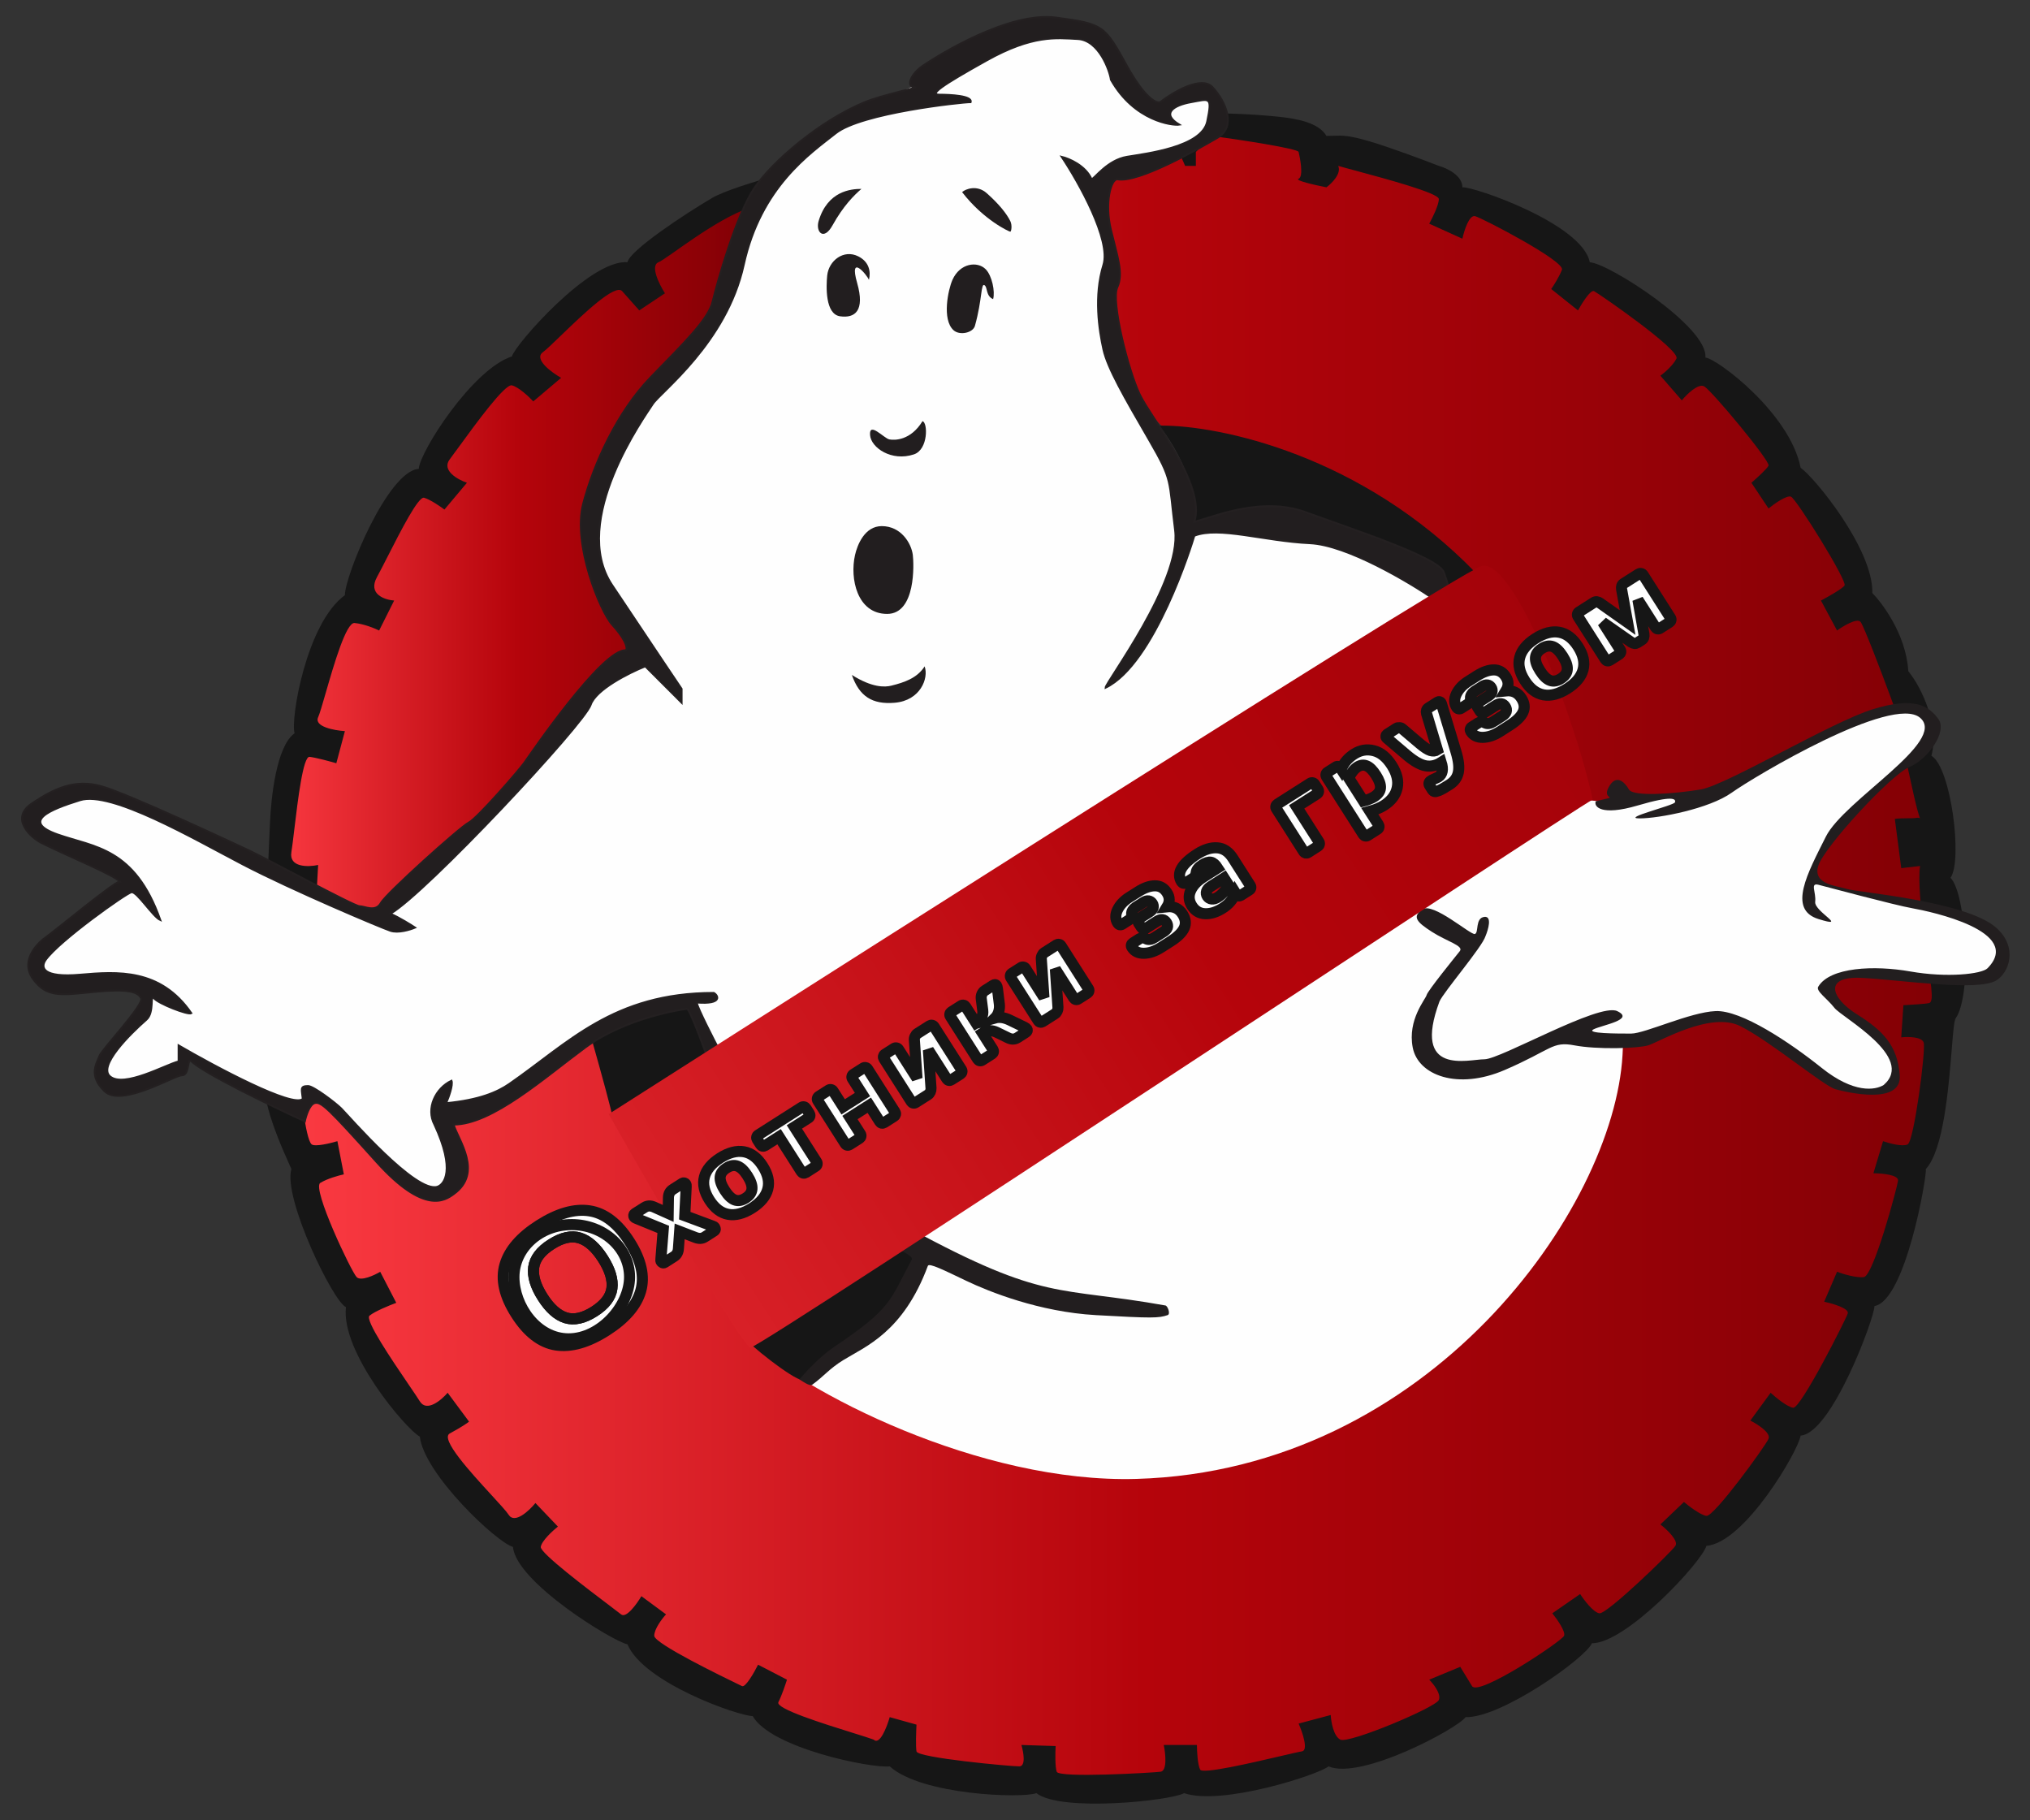 <svg width="87" height="78" viewBox="0 0 87 78" fill="none" xmlns="http://www.w3.org/2000/svg">
<rect x="0" y="0" width="87" height="78" fill="#333333" stroke="none"/>
<g id="Logo">
<path id="&#208;&#164;&#208;&#190;&#208;&#189; &#208;&#186;&#208;&#176;&#209;&#129;&#208;&#191;&#208;&#181;&#209;&#128;&#208;&#176; &#208;&#189;&#208;&#184;&#208;&#183;" d="M69.308 33.37L38.159 53.096L38.847 53.325L39.535 53.876L38.71 55.298L37.563 56.95L34.856 58.83L34.535 59.381V59.748L38.159 61.766L41.783 62.867L45.637 63.785L53.252 63.142L59.399 60.665L62.381 58.234L66.784 53.142L69.308 47.867L69.72 45.481V44.518L72.152 43.967L73.39 43.509L74.354 43.738L75.73 44.518L77.978 46.032L79.583 46.72H80.73L81.143 46.261V45.481L80.592 44.518L79.4 43.509L78.391 42.591L78.528 41.995L79.721 41.628L81.602 41.857L83.941 41.995L85.455 41.628L85.914 40.802L85.455 40.022L84.171 39.334L80.73 38.508L78.757 38.004L77.702 37.728V37.316L78.207 36.215L78.987 35.205L80.73 33.554L82.565 31.857V30.847L82.06 30.343L80.501 30.526L78.207 31.49L74.904 33.233L72.152 34.196H70.867H69.766L69.445 33.967L69.308 33.37Z" fill="#FEFEFE"/>
<path id="&#208;&#145;&#208;&#147; &#208;&#189;&#208;&#184;&#208;&#183; &#208;&#186;&#208;&#190;&#208;&#187;&#208;&#181;&#209;&#129;&#208;&#176;" d="M55.453 5.616L52.242 5.295L51.6 6.075L49.398 6.946L47.701 7.543L47.426 8.919V12.222L47.701 15.066C48.098 15.861 49.105 17.607 49.765 18.231C56.83 19.516 59.032 21.03 63.344 24.654C66.672 27.451 69.904 38.645 69.537 45.205C69.17 51.765 61.279 63.004 48.71 63.371C42.017 63.567 34.397 59.671 31.828 57.224L26.232 47.774L25.819 44.242L21.048 45.618L16.507 47.545L12.837 46.719L12.47 48.554L13.846 52.637L15.497 57.224L17.745 60.711L21.461 65.527L24.81 68.738L28.113 70.986L31.828 72.913L35.361 74.61L41.279 75.895L45.682 76.491H50.774L55.453 75.895L61.83 73.555L67.06 70.986L71.555 67.5L75.042 63.784L77.886 60.206L79.629 56.261L81.556 52.132L82.794 47.636L82.978 44.012L83.482 42.499V39.333L82.29 38.049L82.978 37.086V35.663L82.794 32.498L81.51 29.791L80.088 26.443L78.712 23.323L77.198 20.938L76.005 19.286L74.124 16.718L71.647 14.194L67.197 11.121L63.665 8.919L60.545 7.543L57.655 6.534L55.453 5.616Z" fill="url(#paint0_linear_484_7189)"/>
<g id="&#208;&#154;&#208;&#190;&#208;&#187;&#208;&#181;&#209;&#129;&#208;&#190;">
<path id="&#208;&#145;&#208;&#147; &#208;&#178;&#208;&#181;&#209;&#128;&#209;&#133; &#208;&#186;&#208;&#190;&#208;&#187;&#208;&#181;&#209;&#129;&#208;&#176;" d="M12.653 32.454L11.644 37.133L13.479 38.234L16.093 39.289L16.965 38.555L19.672 36.032L22.883 32.729L25.406 29.335L27.241 27.913L26.461 26.353L25.406 24.38V22.82V21.628L28.02 16.811L31.232 12.499L32.011 9.104L31.736 8.6L29.626 9.792L26.552 11.765L22.883 14.884L20.268 17.407L17.653 20.894L15.543 24.701L13.479 29.335L12.653 32.454Z" fill="url(#paint1_linear_484_7189)"/>
</g>
<g id="&#208;&#167;&#208;&#181;&#209;&#128;&#208;&#189;&#209;&#139;&#208;&#185; &#208;&#177;&#208;&#179;">
<path id="Vector 11" d="M38.206 53.096C37.802 52.95 33.832 55.727 32.013 57.087L31.921 57.363C32.655 58.081 34.416 59.4 34.49 59.106C34.582 58.739 36.6 57.225 36.783 57.087C36.967 56.95 37.976 56.353 38.252 56.17C38.527 55.986 39.398 54.014 39.444 53.922C39.49 53.831 38.71 53.28 38.206 53.096Z" fill="#161616"/>
<path id="Vector 3" d="M26.232 47.821C26.269 47.784 25.697 45.726 25.406 44.701C26.177 43.784 28.449 43.249 29.489 43.096C29.795 43.799 30.397 45.243 30.361 45.389C30.315 45.573 26.186 47.867 26.232 47.821Z" fill="#161616"/>
<path id="Vector 1" d="M63.252 24.608C58.334 19.507 52.211 18.262 49.765 18.277C51.37 20.433 51.279 22.085 51.233 22.314C53.71 22.039 55.322 22.025 57.747 22.819C59.903 23.525 61.692 24.746 62.242 25.296C62.395 25.204 62.811 24.938 63.252 24.608Z" fill="#161616" stroke="#161616" stroke-width="0.079"/>
</g>
<path id="&#208;&#158;&#208;&#177;&#208;&#178;&#208;&#190;&#208;&#180;&#208;&#186;&#208;&#176;" fill-rule="evenodd" clip-rule="evenodd" d="M30.516 8.484C32.389 7.382 46.277 4.125 54.766 4.999C55.637 5.088 56.52 5.267 56.848 5.824C56.964 5.824 57.062 5.82 57.154 5.817C57.534 5.804 57.796 5.794 58.683 6.053C59.563 6.31 61.038 6.864 61.664 7.108C62.001 7.2 62.674 7.512 62.674 8.026C63.132 7.98 67.811 9.585 68.133 11.237C68.958 11.283 73.225 14.035 73.087 15.32C73.592 15.366 76.711 17.705 77.17 20.045C77.766 20.457 80.289 23.531 80.243 25.412C80.61 25.779 81.692 27.154 81.784 28.759C82.38 29.491 83.114 31.099 82.775 32.383C83.619 32.888 84.123 36.88 83.592 37.614C84.261 38.257 84.536 42.567 83.822 43.624C83.749 43.696 83.704 44.243 83.643 44.998C83.508 46.644 83.292 49.274 82.537 50.092C82.583 50.413 81.665 55.734 80.335 55.964C80.335 56.468 78.5 61.423 77.17 61.514C77.078 62.157 74.784 66.102 73.133 66.24C72.903 66.974 69.692 70.414 68.224 70.414C67.949 71.056 64.325 73.625 62.811 73.579C62.444 74.084 58.316 76.286 56.939 75.689C56.481 76.056 52.352 77.387 50.746 76.836C50.196 77.157 45.471 77.662 44.416 76.836C43.819 77.066 39.507 76.928 38.131 75.689C37.351 75.781 33.039 74.91 32.259 73.534C31.663 73.534 27.58 72.111 26.892 70.46C26.25 70.322 22.121 67.799 21.984 66.285C21.296 66.102 18.176 63.166 17.993 61.56C17.396 61.239 14.598 57.936 14.827 56.01C14.277 55.78 12.121 51.331 12.488 50.092C10.633 46.008 11.133 45.779 11.57 35.275C11.616 34.174 11.845 31.972 12.625 31.421C12.442 30.825 13.13 26.696 14.781 25.504C14.781 24.678 16.616 20.182 17.947 20.09C17.993 19.357 20.24 15.824 21.938 15.274C22.075 14.769 25.287 11.099 26.892 11.237C26.984 10.732 29.35 9.171 30.516 8.484ZM33.341 8.208L32.148 8.896C30.634 9.4 28.589 11.09 28.222 11.237C27.855 11.384 28.253 12.185 28.498 12.567L27.397 13.301C27.29 13.179 26.993 12.842 26.663 12.475C26.362 12.141 24.966 13.486 24.035 14.383C23.688 14.718 23.405 14.991 23.268 15.09C22.864 15.384 23.62 15.947 24.048 16.191L22.855 17.2C22.672 17.002 22.231 16.586 21.938 16.512C21.641 16.438 20.385 18.162 19.672 19.141C19.503 19.373 19.365 19.563 19.277 19.678C18.91 20.155 19.613 20.549 20.011 20.687L19.048 21.834C18.864 21.696 18.433 21.402 18.176 21.329C17.932 21.259 17.186 22.724 16.62 23.834C16.441 24.186 16.279 24.503 16.158 24.724C15.754 25.458 16.479 25.702 16.892 25.733L16.249 27.017C16.066 26.926 15.598 26.733 15.194 26.696C14.834 26.664 14.311 28.475 13.957 29.7C13.815 30.192 13.7 30.589 13.635 30.733C13.451 31.137 14.323 31.299 14.781 31.329L14.414 32.706C14.155 32.629 13.561 32.467 13.268 32.431C12.99 32.396 12.765 34.276 12.612 35.551C12.563 35.963 12.521 36.312 12.488 36.513C12.378 37.174 13.206 37.156 13.635 37.064L13.038 47.844C13.084 48.196 13.213 48.927 13.359 49.037C13.506 49.147 14.155 48.991 14.46 48.899L14.736 50.321C14.521 50.367 14.02 50.505 13.726 50.688C13.359 50.918 15.057 54.496 15.286 54.725C15.47 54.909 16.035 54.649 16.295 54.496L16.983 55.826C16.693 55.933 16.057 56.193 15.836 56.377C15.625 56.553 16.798 58.278 17.517 59.335C17.733 59.652 17.908 59.909 17.993 60.047C18.286 60.524 18.91 60.001 19.185 59.68L20.103 60.918C20.026 60.979 19.754 61.166 19.277 61.423C18.851 61.652 20.158 63.077 21.056 64.055C21.415 64.446 21.709 64.765 21.8 64.909C22.057 65.313 22.672 64.741 22.947 64.405L23.91 65.414C23.681 65.597 23.213 66.028 23.176 66.285C23.14 66.543 25.204 68.103 26.16 68.826C26.395 69.003 26.563 69.13 26.617 69.175C26.837 69.359 27.29 68.732 27.488 68.396L28.544 69.175C28.375 69.359 28.039 69.799 28.039 70.093C28.039 70.43 31.048 71.885 31.689 72.195C31.747 72.223 31.785 72.241 31.801 72.249C31.947 72.322 32.321 71.668 32.489 71.332L33.727 71.974C33.666 72.172 33.507 72.644 33.36 72.937C33.221 73.215 35.295 73.862 36.567 74.259C36.974 74.386 37.299 74.487 37.443 74.543C37.7 74.8 38.009 74.007 38.131 73.579L39.278 73.9C39.263 74.191 39.241 74.827 39.278 75.047C39.324 75.323 43.315 75.689 43.682 75.689C43.975 75.689 43.865 75.078 43.774 74.772L45.242 74.818C45.226 75.093 45.214 75.699 45.288 75.919C45.379 76.194 49.37 75.965 49.737 75.919C50.031 75.882 49.951 75.139 49.875 74.772H51.297C51.297 75.032 51.325 75.607 51.435 75.827C51.536 76.03 53.648 75.537 54.903 75.244C55.355 75.139 55.696 75.059 55.793 75.047C56.086 75.011 55.823 74.237 55.655 73.855L57.031 73.488C57.047 73.778 57.15 74.396 57.444 74.543C57.811 74.726 61.527 73.166 61.664 72.845C61.775 72.588 61.435 72.157 61.252 71.974L62.582 71.423C62.658 71.546 62.866 71.882 63.087 72.249C63.362 72.708 66.94 70.322 67.032 70.093C67.105 69.909 66.726 69.374 66.527 69.13L67.72 68.304C67.888 68.564 68.289 69.093 68.546 69.13C68.867 69.175 71.619 66.515 71.802 66.24C71.949 66.019 71.436 65.536 71.16 65.322L72.169 64.359C72.384 64.542 72.876 64.918 73.133 64.955C73.454 65.001 75.656 61.973 75.794 61.652C75.904 61.395 75.32 61.025 75.014 60.872L75.885 59.68C76.099 59.878 76.592 60.285 76.849 60.322C77.17 60.368 79.097 56.56 79.188 56.285C79.262 56.065 78.546 55.857 78.179 55.78L78.73 54.496C78.974 54.588 79.546 54.762 79.876 54.725C80.289 54.679 81.298 50.918 81.344 50.596C81.381 50.34 80.656 50.275 80.289 50.275L80.702 48.899C80.962 48.991 81.537 49.147 81.757 49.037C82.032 48.899 82.537 45 82.445 44.679C82.372 44.422 81.772 44.419 81.482 44.45L81.574 43.073C81.879 43.058 82.528 43.018 82.675 42.981C82.821 42.945 82.792 42.616 82.775 42.415C82.77 42.364 82.766 42.321 82.766 42.293C82.766 42.183 82.113 38.255 82.288 37.108L81.482 37.2L81.207 35.09C81.482 35.044 81.967 35.081 82.151 35.044C82.347 35.005 82.311 35.284 82.113 34.465C82.08 34.329 82.052 34.213 82.032 34.128C81.922 33.651 81.436 31.421 81.207 30.366L81.023 29.862C80.656 28.868 79.885 26.834 79.739 26.65C79.592 26.467 79.005 26.819 78.73 27.017L78.041 25.733C78.332 25.58 78.941 25.238 79.051 25.091C79.188 24.907 76.986 21.375 76.757 21.283C76.573 21.21 76.038 21.589 75.794 21.788L75.06 20.687C75.274 20.503 75.72 20.1 75.794 19.953C75.885 19.769 73.362 16.742 73.041 16.558C72.784 16.411 72.292 16.895 72.078 17.155L71.16 16.099C71.329 15.977 71.702 15.659 71.848 15.366C72.032 14.998 68.5 12.567 68.316 12.475C68.169 12.402 67.796 12.995 67.628 13.301L66.481 12.384C66.588 12.231 66.83 11.852 66.94 11.558C67.078 11.191 63.545 9.356 63.224 9.264C62.967 9.191 62.75 9.876 62.674 10.228L61.252 9.585C61.389 9.341 61.664 8.787 61.664 8.53C61.664 8.273 59.39 7.661 58.089 7.31C57.768 7.224 57.506 7.154 57.352 7.108C57.499 7.438 57.077 7.857 56.848 8.026C56.374 7.934 55.471 7.732 55.655 7.659C55.884 7.567 55.701 6.695 55.655 6.512C55.618 6.365 53.163 5.992 51.939 5.824L51.251 6.512V7.108H50.792L50.609 6.695L51.71 5.824C49.901 4.859 37.496 7.795 33.341 8.208Z" fill="#161616"/>
<path id="&#208;&#164;&#208;&#190;&#208;&#189; &#208;&#186;&#208;&#176;&#209;&#129;&#208;&#191;&#208;&#181;&#209;&#128;&#208;&#176;" d="M26.139 25.709L28.983 29.608L27.745 28.369L27.011 28.277L25.13 29.608L23.203 32.544L17.377 38.14L16.047 39.379L14.074 38.507L8.202 35.663L4.854 34.195L3.294 33.92L1.643 34.654L1.505 35.571L2.835 36.214L4.854 37.223L5.45 37.911L3.799 39.012L2.055 40.48L1.643 41.535L3.019 42.177L5.129 41.994L6.368 42.59L5.45 44.15L4.349 45.709L4.716 46.535L6.459 46.352L7.468 45.893L7.927 45.159L8.432 45.526L11.964 47.132L13.019 47.498L13.34 46.902L14.074 47.269L16.506 49.792L18.753 51.168L19.533 50.526L19.12 48.829L18.983 47.728L20.772 47.269L22.836 46.214L27.102 43.462L29.396 43.003L29.901 43.553L30.635 45.388L61.921 25.525L61.233 25.02L59.031 23.828L56.875 22.91L52.517 22.635H51.049L50.727 22.084L50.269 20.158L49.122 18.185L48.067 16.167L47.516 14.011L47.654 11.579L47.287 9.515L47.516 7.634L48.892 7.13L51.92 5.799L52.241 4.607L51.507 3.918L49.948 4.607H49.26L48.067 3.184L46.92 1.487L45.177 1.12L43.25 1.625L40.131 3.276L37.562 4.377L34.763 5.799L32.745 8.093L31.231 12.13L30.038 14.607L27.836 16.855L25.589 20.8L25.176 22.635L26.139 25.709Z" fill="#FEFEFE"/>
<path id="&#208;&#158;&#208;&#177;&#208;&#178;&#208;&#190;&#208;&#180;&#208;&#186;&#208;&#176; &#208;&#186;&#208;&#176;&#209;&#129;&#208;&#191;&#208;&#181;&#209;&#128;&#208;&#176; &#208;&#178;&#208;&#181;&#209;&#128;&#209;&#133;" d="M61.509 25.71L62.105 25.251C62.105 25.22 62.059 25.031 61.876 24.517C61.646 23.875 57.839 22.636 55.958 21.948C54.077 21.26 52.059 22.131 51.187 22.361C51.692 20.755 49.352 17.957 48.847 16.902C48.353 15.867 47.609 12.911 47.884 12.314C48.159 11.718 47.884 10.984 47.609 9.837C47.334 8.69 47.609 7.681 47.884 7.681C48.773 7.865 51.416 6.351 52.196 5.892C52.976 5.433 52.563 4.378 51.967 3.736C51.49 3.222 50.27 3.95 49.719 4.378C49.566 4.439 49.068 4.213 48.297 2.819C47.334 1.075 47.288 1.029 45.269 0.754C43.251 0.479 40.269 2.336 39.581 2.795C38.999 3.183 38.814 3.736 39.214 3.736C39.443 3.736 37.838 4.057 37.058 4.378C35.158 5.16 33.113 6.901 32.333 8.048C31.553 9.195 30.727 12.131 30.544 12.911C30.36 13.691 29.305 14.7 27.883 16.168C26.461 17.636 25.452 19.838 24.993 21.581C24.534 23.324 25.727 26.214 26.232 26.765C26.736 27.315 26.92 27.728 26.828 27.866C25.819 27.774 22.699 32.361 22.47 32.682C22.241 33.004 20.451 35.068 20.084 35.251C19.718 35.435 16.552 38.279 16.323 38.692C16.093 39.105 15.635 38.83 15.405 38.83C15.176 38.83 11.368 36.765 10.68 36.444C9.992 36.123 5.497 34.013 4.35 33.692C3.203 33.37 2.331 33.783 1.368 34.426C0.405 35.068 1.322 35.894 1.781 36.123C2.862 36.664 4.9 37.499 5.13 37.774C4.9 37.774 2.24 39.976 1.964 40.16C1.689 40.343 0.818 41.123 1.414 41.949C2.01 42.775 2.652 42.637 4.075 42.499C5.497 42.362 5.91 42.499 6.047 42.775C6.185 43.05 4.35 44.977 4.258 45.252C4.166 45.527 3.753 46.078 4.487 46.766C5.221 47.454 7.469 46.078 7.79 46.078C8.111 46.078 8.02 45.481 8.157 45.435C8.634 45.949 11.629 47.393 13.066 48.05C13.112 47.821 13.258 47.344 13.479 47.27C13.754 47.178 14.075 47.5 16.139 49.793C18.186 52.068 19.071 51.435 19.433 51.176L19.442 51.169C20.727 50.252 19.626 48.83 19.442 48.188C21.094 48.188 23.342 46.169 25.085 44.885C26.828 43.6 29.305 43.233 29.443 43.233C29.553 43.233 30.1 44.701 30.36 45.435L30.865 45.068C30.559 44.487 29.929 43.252 29.856 42.958C31.003 43.05 30.773 42.637 30.59 42.545C26.277 42.545 24.351 44.701 21.828 46.444C21.314 46.799 20.543 47.133 19.121 47.27C19.228 47.026 19.424 46.49 19.351 46.307C18.662 46.628 18.25 47.5 18.617 48.188C19.534 50.16 19.029 50.752 18.754 50.848C17.837 51.169 14.947 47.821 14.626 47.5C14.381 47.255 13.433 46.536 13.204 46.536C12.836 46.536 12.937 46.683 12.974 47.087C12.57 47.49 9.258 45.726 7.653 44.793V45.481C7.102 45.619 5.313 46.628 4.717 46.123C4.196 45.683 5.543 44.334 6.277 43.692C6.632 43.381 6.414 42.545 6.598 42.775C6.781 43.004 8.066 43.509 8.203 43.417C6.873 41.49 5.038 41.628 3.432 41.765C1.827 41.903 1.721 41.46 1.964 41.123C2.561 40.297 5.405 38.279 5.634 38.233C5.864 38.187 6.552 39.288 6.873 39.426C5.772 36.306 4.029 36.306 2.469 35.756C0.909 35.206 2.102 34.701 3.432 34.288C4.763 33.875 8.295 35.939 10.405 37.04C12.515 38.141 16.323 39.747 16.736 39.885C17.066 39.995 17.577 39.839 17.791 39.747C17.607 39.625 17.139 39.334 16.736 39.151C18.25 38.279 25.039 31.031 25.314 30.205C25.534 29.545 26.966 28.829 27.654 28.554L29.213 30.113V29.517C29.122 29.38 28.067 27.82 26.232 25.067C24.397 22.315 27.654 17.819 27.975 17.315C28.296 16.81 31.14 14.7 31.874 11.351C32.608 8.002 34.718 6.58 35.819 5.709C36.92 4.837 41.232 4.378 41.599 4.378C41.691 4.103 40.728 4.057 40.269 4.057C39.81 4.057 40.315 3.69 42.288 2.589C44.26 1.488 45.269 1.626 46.187 1.672C47.104 1.718 47.563 3.048 47.609 3.415C48.618 5.204 50.27 5.388 50.545 5.342C49.765 4.875 50.27 4.516 51.049 4.378C51.829 4.241 51.967 4.103 51.737 5.204C51.508 6.305 49.123 6.58 48.297 6.718C47.471 6.855 46.921 7.635 46.783 7.681C46.526 7.094 45.82 6.794 45.499 6.718C46.233 7.819 47.618 10.287 47.288 11.351C46.875 12.681 47.104 14.149 47.288 14.975C47.465 15.775 48.203 17.049 49.167 18.713L49.26 18.874C50.27 20.618 50.086 20.526 50.361 22.728C50.636 24.93 47.379 29.242 47.379 29.471C49.49 28.462 51.095 23.278 51.187 22.957C52.242 22.544 54.169 23.186 56.141 23.278C57.719 23.352 60.377 24.93 61.509 25.71Z" fill="#221E1F" stroke="#242021" stroke-width="0.079"/>
<g id="&#208;&#155;&#208;&#184;&#209;&#134;&#208;&#190;">
<path id="Vector 4" d="M35.681 9.653C35.295 10.348 34.947 9.929 35.084 9.47C35.47 8.186 36.461 8.094 36.919 8.094C36.598 8.369 36.139 8.828 35.681 9.653Z" fill="#221E1F"/>
<path id="Vector 5" d="M42.288 8.277C41.875 7.91 41.385 8.094 41.232 8.231C42.15 9.424 43.251 9.928 43.297 9.928C43.343 9.928 43.389 9.653 43.297 9.47C43.136 9.149 42.821 8.751 42.288 8.277Z" fill="#221E1F"/>
<path id="Vector 6" d="M36.782 10.984C37.24 11.213 37.332 11.626 37.24 11.993C37.149 11.763 36.369 10.846 36.736 12.13C37.075 13.318 36.644 13.644 36.002 13.553C35.36 13.461 35.406 12.268 35.451 11.809C35.516 11.169 36.157 10.671 36.782 10.984Z" fill="#221E1F"/>
<path id="Vector 7" d="M42.241 11.534C42.516 11.809 42.654 12.497 42.562 12.818C42.241 12.681 42.333 12.314 42.195 12.222C42.033 12.114 42.103 12.818 41.782 13.965C41.699 14.261 41.13 14.39 40.865 14.149C40.36 13.69 40.636 12.405 40.819 11.993C41.141 11.269 41.89 11.183 42.241 11.534Z" fill="#221E1F"/>
<path id="Vector 8" d="M39.535 18.048C39.031 18.874 38.343 18.874 38.113 18.828C37.884 18.782 37.242 18.048 37.288 18.644C37.329 19.18 38.205 19.791 39.168 19.47C39.791 19.262 39.765 18.094 39.535 18.048Z" fill="#221E1F"/>
<path id="Vector 9" d="M37.79 22.544C37.056 22.544 36.742 23.35 36.644 23.782C36.414 24.792 36.735 26.306 38.02 26.306C39.258 26.306 39.167 24.149 39.121 23.782C39.058 23.278 38.616 22.544 37.79 22.544Z" fill="#221E1F"/>
<path id="Vector 10" d="M38.205 29.379C37.92 29.451 37.379 29.471 36.508 28.921C36.829 29.838 37.379 30.194 38.343 30.113C39.444 30.022 39.811 29.058 39.627 28.554C39.306 29.058 38.756 29.242 38.205 29.379Z" fill="#221E1F"/>
</g>
<path id="&#208;&#160;&#209;&#131;&#208;&#186;&#208;&#176; &#208;&#177;&#208;&#181;&#208;&#187;&#209;&#139;&#208;&#185;" d="M68.526 34.334L68.067 34.288L67.608 34.15L64.535 35.389L60.085 38.6L62.333 39.93L63.158 40.481L62.195 41.628L61.232 43.187L60.865 44.288L61.094 45.252L62.47 45.665L64.122 45.481L66.278 44.609L67.883 44.38L69.168 44.518L70.269 44.472L73.251 43.6L73.893 43.508L74.719 43.921L76.003 44.564L77.196 45.527L78.572 46.49L79.627 46.766L80.82 46.674L81.141 46.215V45.711L80.912 45.022L80.361 44.288L79.49 43.692L78.802 43.004L78.297 42.408L78.572 41.995L79.031 41.811L79.627 41.765H80.453L81.692 41.903L83.664 42.041L84.719 41.903L85.453 41.536L85.774 40.94L85.637 40.206L85.04 39.609L83.939 39.105L82.058 38.738L78.71 38.05L78.067 37.866L77.655 37.591L77.838 36.949L78.297 36.215L79.077 35.114L80.178 34.059L81.37 33.003L82.425 31.902L82.793 31.169L82.425 30.48L81.37 30.297L79.581 30.802L77.379 31.902L73.664 33.829L72.517 34.059L71.095 34.15L69.902 34.196L68.526 34.334Z" fill="#FEFEFE"/>
<path id="&#208;&#158;&#208;&#177;&#208;&#178;&#208;&#190;&#208;&#180;&#208;&#186;&#208;&#176; &#208;&#186;&#208;&#176;&#209;&#129;&#208;&#191;&#208;&#181;&#209;&#128;&#208;&#176; &#208;&#189;&#208;&#184;&#208;&#183;" d="M34.81 59.335C34.727 59.395 34.535 59.289 34.26 59.105C34.306 59.059 35.005 58.215 35.728 57.729C38.251 56.032 38.113 55.757 39.077 53.968C39.174 53.787 38.236 53.444 38.113 53.279C37.975 53.096 38.847 52.454 38.985 52.637C44.811 55.802 45.315 55.111 49.949 55.94C50.04 55.956 50.178 56.307 50.04 56.353C49.651 56.483 49.398 56.49 46.967 56.353C44.535 56.215 42.379 55.344 41.416 54.885C40.453 54.426 39.816 54.105 39.765 54.243C38.709 57.087 37.089 57.696 36.141 58.28C35.544 58.647 35.315 58.968 34.81 59.335Z" fill="#221E1F"/>
<path id="&#208;&#158;&#208;&#177;&#208;&#178;&#208;&#190;&#208;&#180;&#208;&#186;&#208;&#176; &#208;&#186;&#208;&#176;&#209;&#129;&#208;&#191;&#208;&#181;&#209;&#128;&#208;&#176; &#209;&#128;&#209;&#131;&#208;&#186;&#208;&#176;" d="M63.619 39.288C63.949 39.252 63.787 39.824 63.664 40.114C63.527 40.575 61.875 42.499 61.692 42.912C60.499 46.124 62.931 45.39 63.619 45.39C64.307 45.39 68.527 42.958 69.307 43.325C70.087 43.692 68.665 43.922 68.298 44.105C67.931 44.289 69.307 44.289 69.903 44.289C70.5 44.289 72.426 43.371 73.527 43.325C74.628 43.279 76.693 44.656 78.069 45.757C79.445 46.858 80.362 46.72 80.73 46.491C82.106 45.298 78.94 43.6 78.619 43.188C78.298 42.775 77.794 42.454 77.931 42.27C78.436 41.444 80.317 41.353 81.876 41.628C83.436 41.903 84.931 41.742 85.179 41.49C86.739 39.907 82.748 39.059 81.968 38.921C81.188 38.784 78.298 38.004 77.931 37.912C77.564 37.82 77.84 38.233 77.794 38.646C77.748 39.059 79.262 39.793 77.931 39.38C76.601 38.967 77.472 37.407 78.252 35.848C79.032 34.288 83.482 31.765 82.289 30.756C81.097 29.747 75.179 33.279 74.215 33.967C73.252 34.655 71.096 35.068 70.27 35.068C69.445 35.068 71.738 34.517 71.784 34.38C71.83 34.242 71.738 34.059 70.179 34.517C68.619 34.976 68.298 34.563 68.389 34.334C69.536 34.059 68.619 34.334 68.94 33.738C69.261 33.141 69.628 33.508 69.812 33.829C69.995 34.151 71.784 34.013 72.885 33.829C73.986 33.646 78.482 30.939 80.271 30.389C82.06 29.838 82.656 30.251 83.069 30.802C83.482 31.352 82.61 32.545 81.831 32.866C81.051 33.187 78.207 36.261 77.931 37.086C77.656 37.912 78.757 37.958 79.17 38.096C79.583 38.233 84.25 38.606 85.546 39.747C86.51 40.595 86.097 41.696 85.546 42.017C84.733 42.491 81.509 41.995 79.812 41.903C78.115 41.811 78.482 42.775 79.583 43.463C80.684 44.151 81.326 44.793 81.418 46.078C81.509 47.362 79.17 46.812 78.665 46.674C78.161 46.536 75.867 44.61 74.582 43.968C73.298 43.325 71.096 44.656 70.637 44.793C70.179 44.931 68.435 44.977 67.472 44.793C66.509 44.61 66.509 44.977 64.49 45.848C62.472 46.72 60.774 46.078 60.545 44.885C60.316 43.692 61.096 42.821 61.141 42.637C61.187 42.454 62.38 40.986 62.563 40.756C62.747 40.527 62.013 40.343 61.371 39.931C60.729 39.518 60.499 39.288 60.958 38.967C61.417 38.646 63.022 40.068 63.206 40.022C63.389 39.977 63.206 39.334 63.619 39.288Z" fill="#221E1F"/>
<path id="&#208;&#154;&#209;&#128;&#208;&#176;&#209;&#129;&#208;&#189;&#208;&#176;&#209;&#143; &#208;&#191;&#208;&#190;&#208;&#187;&#208;&#190;&#209;&#129;&#208;&#176;" d="M63.478 24.261C62.174 24.696 26.087 47.739 26.087 47.739C26.087 47.739 31.739 57.739 32.174 57.739C32.609 57.739 67.391 34.696 68.261 34.261C67.391 30.348 64.783 23.826 63.478 24.261Z" fill="url(#paint2_linear_484_7189)"/>
<g id="Txt">
<mask id="path-21-outside-1_484_7189" maskUnits="userSpaceOnUse" x="20.566" y="23.571" width="52" height="35" fill="black">
<rect fill="white" x="20.566" y="23.571" width="52" height="35"/>
<path d="M27.457 55.322C27.276 55.944 26.786 56.51 25.988 57.018C25.192 57.525 24.473 57.73 23.83 57.633C23.186 57.533 22.614 57.091 22.114 56.307C21.615 55.523 21.457 54.82 21.64 54.196C21.823 53.572 22.313 53.006 23.109 52.499C23.907 51.991 24.627 51.786 25.267 51.885C25.91 51.983 26.481 52.423 26.981 53.207C27.48 53.991 27.639 54.696 27.457 55.322ZM24.849 53.048C24.491 52.936 24.084 53.025 23.629 53.316C23.176 53.604 22.923 53.935 22.872 54.308C22.822 54.679 22.95 55.105 23.256 55.584C23.56 56.062 23.891 56.357 24.248 56.469C24.607 56.578 25.013 56.488 25.466 56.199C25.922 55.909 26.175 55.579 26.225 55.21C26.275 54.838 26.147 54.414 25.843 53.936C25.538 53.456 25.206 53.161 24.849 53.048Z"/>
<path d="M28.369 54.091C28.355 54.081 28.343 54.068 28.332 54.05C28.32 54.032 28.317 54.004 28.323 53.969L28.425 52.679L27.259 52.203C27.185 52.176 27.153 52.131 27.162 52.068C27.166 52.041 27.182 52.018 27.209 52.001L27.619 51.74C27.742 51.662 27.875 51.655 28.02 51.718L28.637 51.994L28.647 51.319C28.651 51.16 28.714 51.042 28.836 50.965L29.246 50.703C29.274 50.686 29.301 50.681 29.327 50.689C29.388 50.707 29.415 50.755 29.409 50.834L29.347 52.092L30.559 52.544C30.594 52.554 30.618 52.569 30.63 52.589C30.642 52.608 30.649 52.624 30.651 52.637C30.665 52.682 30.651 52.719 30.607 52.747L30.204 53.004C30.088 53.078 29.955 53.085 29.804 53.025L29.128 52.765L29.076 53.489C29.068 53.65 29.005 53.768 28.889 53.841L28.487 54.098C28.443 54.126 28.403 54.123 28.369 54.091Z"/>
<path d="M31.209 52.034C30.897 51.978 30.629 51.774 30.404 51.421C30.179 51.067 30.107 50.737 30.189 50.432C30.269 50.126 30.494 49.855 30.861 49.621C31.23 49.386 31.571 49.297 31.883 49.353C32.194 49.408 32.463 49.612 32.688 49.966C32.913 50.319 32.985 50.648 32.904 50.955C32.823 51.261 32.598 51.532 32.229 51.767C31.861 52.001 31.521 52.09 31.209 52.034ZM30.864 50.438C30.851 50.589 30.916 50.777 31.058 51.002C31.201 51.226 31.345 51.364 31.488 51.418C31.632 51.472 31.788 51.445 31.956 51.338C32.124 51.231 32.215 51.1 32.227 50.947C32.241 50.794 32.176 50.605 32.033 50.38C31.89 50.156 31.747 50.019 31.602 49.967C31.459 49.915 31.303 49.942 31.135 50.05C30.967 50.157 30.877 50.286 30.864 50.438Z"/>
<path d="M32.596 49.05L32.452 48.825C32.431 48.791 32.424 48.757 32.432 48.722C32.44 48.685 32.461 48.655 32.495 48.634L34.356 47.448C34.39 47.426 34.425 47.42 34.461 47.429C34.495 47.437 34.524 47.458 34.546 47.492L34.689 47.717C34.71 47.749 34.717 47.784 34.71 47.82C34.702 47.855 34.681 47.884 34.647 47.905L34.044 48.289L34.999 49.787C35.02 49.82 35.026 49.855 35.018 49.892C35.01 49.927 34.989 49.956 34.955 49.977L34.534 50.246C34.5 50.267 34.465 50.275 34.428 50.268C34.392 50.259 34.364 50.238 34.343 50.205L33.389 48.707L32.786 49.091C32.752 49.112 32.717 49.12 32.681 49.113C32.645 49.104 32.617 49.083 32.596 49.05Z"/>
<path d="M36.223 49.008L35.052 47.169C35.03 47.136 35.023 47.101 35.031 47.066C35.039 47.029 35.059 47 35.092 46.979L35.515 46.709C35.549 46.688 35.584 46.681 35.62 46.69C35.655 46.698 35.684 46.719 35.705 46.753L36.136 47.429L36.964 46.902L36.533 46.226C36.511 46.192 36.504 46.157 36.512 46.122C36.52 46.085 36.541 46.056 36.575 46.034L36.996 45.766C37.031 45.744 37.065 45.738 37.101 45.747C37.136 45.755 37.165 45.776 37.186 45.809L38.357 47.648C38.379 47.682 38.386 47.716 38.378 47.751C38.37 47.786 38.35 47.815 38.316 47.836L37.894 48.105C37.86 48.126 37.825 48.134 37.789 48.127C37.753 48.118 37.725 48.097 37.704 48.064L37.255 47.359L36.427 47.886L36.876 48.591C36.898 48.625 36.904 48.66 36.895 48.696C36.888 48.731 36.867 48.759 36.834 48.78L36.411 49.049C36.377 49.071 36.343 49.078 36.308 49.07C36.273 49.062 36.244 49.042 36.223 49.008Z"/>
<path d="M39.054 47.204L37.883 45.365C37.862 45.331 37.855 45.297 37.862 45.262C37.871 45.225 37.891 45.196 37.924 45.175L38.319 44.923C38.353 44.902 38.388 44.895 38.423 44.904C38.46 44.911 38.489 44.932 38.51 44.966L39.301 46.207L39.187 44.561C39.183 44.509 39.193 44.458 39.219 44.406C39.243 44.353 39.275 44.314 39.314 44.289L39.843 43.952C39.877 43.931 39.912 43.924 39.948 43.933C39.984 43.94 40.013 43.961 40.035 43.995L41.206 45.833C41.228 45.867 41.234 45.902 41.225 45.938C41.217 45.973 41.196 46.001 41.162 46.023L40.767 46.274C40.733 46.296 40.699 46.303 40.664 46.295C40.628 46.286 40.6 46.265 40.579 46.232L39.789 44.993L39.901 46.635C39.904 46.685 39.893 46.736 39.869 46.791C39.845 46.843 39.813 46.882 39.774 46.907L39.243 47.245C39.209 47.267 39.174 47.274 39.139 47.266C39.104 47.259 39.076 47.238 39.054 47.204Z"/>
<path d="M44.009 44.092C44.044 44.148 44.029 44.196 43.964 44.238L43.607 44.465C43.486 44.542 43.352 44.545 43.204 44.472L42.715 44.234C42.505 44.132 42.302 44.144 42.106 44.269L42.555 44.974C42.576 45.008 42.583 45.043 42.574 45.078C42.566 45.114 42.545 45.142 42.513 45.162L42.09 45.432C42.056 45.454 42.021 45.461 41.986 45.453C41.951 45.445 41.923 45.424 41.901 45.39L40.73 43.552C40.708 43.518 40.701 43.483 40.709 43.448C40.717 43.411 40.738 43.382 40.77 43.361L41.194 43.092C41.228 43.07 41.263 43.064 41.298 43.073C41.334 43.081 41.362 43.102 41.384 43.136L41.831 43.838C42.05 43.699 42.146 43.518 42.118 43.297L42.054 42.796C42.045 42.726 42.054 42.659 42.083 42.595C42.111 42.531 42.153 42.48 42.21 42.444L42.567 42.217C42.63 42.177 42.677 42.181 42.709 42.23C42.726 42.258 42.739 42.3 42.746 42.355L42.829 43.025C42.842 43.137 42.833 43.246 42.8 43.354C42.768 43.461 42.715 43.55 42.644 43.621C42.828 43.569 43.035 43.597 43.263 43.705L43.915 44.02C43.959 44.042 43.991 44.067 44.009 44.092Z"/>
<path d="M44.495 43.738L43.324 41.9C43.302 41.866 43.295 41.831 43.303 41.796C43.311 41.759 43.331 41.73 43.364 41.709L43.759 41.458C43.793 41.436 43.828 41.43 43.864 41.439C43.9 41.446 43.929 41.466 43.951 41.5L44.741 42.741L44.628 41.095C44.623 41.044 44.633 40.992 44.659 40.94C44.684 40.887 44.715 40.848 44.755 40.823L45.283 40.486C45.318 40.465 45.352 40.458 45.388 40.467C45.425 40.474 45.453 40.495 45.475 40.529L46.646 42.367C46.668 42.401 46.674 42.436 46.665 42.472C46.657 42.507 46.636 42.535 46.602 42.557L46.208 42.808C46.174 42.83 46.139 42.837 46.104 42.829C46.068 42.82 46.04 42.799 46.019 42.767L45.23 41.527L45.341 43.169C45.344 43.219 45.334 43.271 45.31 43.325C45.285 43.378 45.253 43.417 45.214 43.441L44.683 43.78C44.649 43.801 44.615 43.808 44.58 43.8C44.544 43.793 44.516 43.772 44.495 43.738Z"/>
<path d="M48.51 40.595C48.488 40.561 48.481 40.527 48.489 40.492C48.498 40.456 48.519 40.428 48.552 40.407L48.835 40.226C48.921 40.172 49.015 40.172 49.117 40.227C49.22 40.28 49.34 40.263 49.478 40.175L49.861 39.931C50.044 39.815 50.087 39.682 49.992 39.532C49.896 39.382 49.758 39.366 49.576 39.483L49.107 39.782C49.073 39.804 49.038 39.811 49.002 39.804C48.966 39.795 48.937 39.773 48.916 39.739L48.79 39.543C48.769 39.509 48.762 39.474 48.77 39.439C48.778 39.402 48.799 39.373 48.833 39.351L49.266 39.076C49.349 39.023 49.399 38.965 49.418 38.902C49.436 38.837 49.426 38.773 49.387 38.712C49.347 38.65 49.294 38.614 49.227 38.603C49.162 38.592 49.087 38.613 49.004 38.666L48.657 38.887C48.613 38.915 48.575 38.955 48.542 39.008C48.51 39.059 48.495 39.112 48.499 39.168C48.504 39.285 48.464 39.37 48.377 39.424L48.096 39.603C48.062 39.625 48.027 39.632 47.99 39.625C47.955 39.617 47.927 39.596 47.905 39.562C47.797 39.392 47.792 39.203 47.89 38.993C47.99 38.782 48.157 38.603 48.391 38.453L48.771 38.212C49.037 38.042 49.278 37.957 49.496 37.957C49.714 37.954 49.886 38.053 50.013 38.252C50.14 38.451 50.141 38.652 50.017 38.855C50.307 38.826 50.528 38.931 50.68 39.17C50.813 39.379 50.836 39.579 50.749 39.769C50.661 39.958 50.472 40.145 50.18 40.331L49.758 40.599C49.505 40.761 49.261 40.844 49.027 40.848C48.792 40.852 48.62 40.768 48.51 40.595Z"/>
<path d="M51.646 39.153C51.406 39.143 51.219 39.032 51.084 38.82C50.949 38.609 50.929 38.393 51.023 38.174C51.118 37.954 51.297 37.76 51.56 37.592L52.186 37.194C52.092 37.047 51.996 36.964 51.897 36.945C51.798 36.926 51.672 36.967 51.517 37.065C51.363 37.163 51.279 37.27 51.265 37.387C51.252 37.502 51.2 37.589 51.109 37.646L50.827 37.826C50.793 37.847 50.758 37.855 50.722 37.848C50.686 37.839 50.658 37.818 50.637 37.785C50.407 37.424 50.635 37.024 51.321 36.587C51.621 36.396 51.904 36.31 52.171 36.329C52.438 36.347 52.66 36.497 52.839 36.778L53.584 37.947C53.606 37.981 53.613 38.016 53.605 38.05C53.597 38.086 53.577 38.114 53.542 38.136L53.178 38.368C53.144 38.389 53.109 38.397 53.074 38.389C53.038 38.38 53.01 38.359 52.989 38.326L52.952 38.267C52.844 38.537 52.659 38.754 52.397 38.918C52.138 39.084 51.887 39.162 51.646 39.153ZM51.879 37.992C51.791 38.048 51.735 38.114 51.71 38.19C51.687 38.265 51.697 38.337 51.74 38.404C51.784 38.472 51.846 38.512 51.927 38.522C52.008 38.532 52.097 38.507 52.194 38.445C52.388 38.321 52.539 38.146 52.647 37.917L52.459 37.623L51.879 37.992Z"/>
<path d="M55.872 36.49L54.701 34.652C54.679 34.618 54.672 34.583 54.68 34.548C54.688 34.511 54.709 34.482 54.741 34.461L56.154 33.561C56.187 33.54 56.221 33.534 56.257 33.543C56.294 33.55 56.322 33.571 56.344 33.605L56.487 33.829C56.508 33.862 56.515 33.897 56.506 33.934C56.499 33.969 56.478 33.997 56.446 34.018L55.571 34.575L56.525 36.073C56.546 36.106 56.553 36.141 56.544 36.178C56.536 36.213 56.516 36.241 56.483 36.262L56.06 36.532C56.028 36.553 55.993 36.559 55.957 36.553C55.921 36.543 55.892 36.523 55.872 36.49Z"/>
<path d="M58.425 35.758L56.848 33.283C56.827 33.249 56.82 33.215 56.828 33.18C56.836 33.143 56.856 33.114 56.889 33.093L57.254 32.861C57.286 32.84 57.321 32.834 57.356 32.843C57.393 32.85 57.422 32.87 57.443 32.904L57.48 32.961C57.589 32.693 57.775 32.475 58.038 32.308C58.301 32.14 58.58 32.093 58.876 32.167C59.17 32.24 59.427 32.45 59.648 32.796C59.868 33.141 59.945 33.464 59.879 33.764C59.814 34.064 59.626 34.313 59.316 34.51C59.157 34.612 58.954 34.696 58.709 34.762L59.079 35.342C59.1 35.376 59.107 35.411 59.098 35.447C59.091 35.483 59.071 35.511 59.038 35.532L58.615 35.802C58.582 35.823 58.547 35.829 58.51 35.821C58.475 35.813 58.447 35.792 58.425 35.758ZM58.431 34.325C58.627 34.273 58.78 34.212 58.89 34.142C59.063 34.032 59.154 33.905 59.163 33.761C59.173 33.616 59.11 33.436 58.973 33.221C58.836 33.005 58.702 32.871 58.571 32.818C58.44 32.763 58.306 32.78 58.169 32.867C58.033 32.954 57.911 33.111 57.803 33.339L58.431 34.325Z"/>
<path d="M61.376 33.421L61.644 33.296C61.822 33.182 61.863 32.973 61.767 32.667C61.553 32.804 61.334 32.853 61.108 32.816C60.882 32.778 60.612 32.627 60.298 32.363L59.436 31.63C59.425 31.622 59.416 31.612 59.408 31.599C59.4 31.585 59.397 31.564 59.4 31.536C59.404 31.506 59.422 31.481 59.452 31.46L59.847 31.208C59.884 31.185 59.926 31.176 59.975 31.18C60.024 31.182 60.066 31.198 60.099 31.229L60.857 31.872C61.044 32.029 61.193 32.125 61.304 32.161C61.416 32.195 61.516 32.185 61.603 32.13L61.136 30.568C61.123 30.525 61.123 30.482 61.137 30.44C61.151 30.395 61.176 30.361 61.213 30.338L61.612 30.084C61.643 30.064 61.673 30.059 61.701 30.07C61.729 30.08 61.747 30.093 61.756 30.107C61.764 30.119 61.77 30.131 61.773 30.141L62.402 32.221C62.513 32.589 62.545 32.882 62.499 33.099C62.454 33.315 62.329 33.489 62.124 33.619C61.919 33.75 61.769 33.835 61.673 33.875C61.579 33.913 61.514 33.928 61.478 33.919C61.443 33.911 61.417 33.893 61.398 33.864L61.266 33.656C61.244 33.622 61.237 33.587 61.244 33.551C61.252 33.516 61.273 33.487 61.306 33.466L61.376 33.421Z"/>
<path d="M63.032 31.344C63.011 31.31 63.004 31.275 63.012 31.24C63.021 31.204 63.041 31.176 63.074 31.155L63.358 30.974C63.443 30.92 63.537 30.92 63.64 30.975C63.743 31.028 63.863 31.011 64 30.924L64.383 30.679C64.566 30.563 64.61 30.43 64.514 30.28C64.419 30.13 64.28 30.114 64.098 30.232L63.63 30.53C63.596 30.552 63.56 30.559 63.524 30.552C63.488 30.543 63.46 30.522 63.438 30.488L63.313 30.291C63.291 30.257 63.284 30.223 63.292 30.188C63.3 30.151 63.321 30.121 63.355 30.099L63.788 29.824C63.871 29.771 63.922 29.713 63.94 29.65C63.959 29.585 63.949 29.521 63.909 29.46C63.87 29.398 63.817 29.362 63.75 29.351C63.684 29.34 63.61 29.361 63.527 29.414L63.179 29.635C63.135 29.663 63.097 29.704 63.065 29.756C63.032 29.807 63.017 29.861 63.021 29.917C63.026 30.034 62.986 30.119 62.9 30.172L62.618 30.351C62.584 30.373 62.549 30.38 62.513 30.373C62.477 30.366 62.449 30.345 62.428 30.311C62.319 30.141 62.314 29.951 62.413 29.741C62.512 29.531 62.679 29.351 62.913 29.202L63.293 28.96C63.559 28.791 63.801 28.706 64.018 28.705C64.236 28.703 64.408 28.801 64.535 29C64.662 29.199 64.663 29.4 64.539 29.603C64.829 29.574 65.05 29.679 65.203 29.919C65.336 30.128 65.359 30.327 65.271 30.518C65.184 30.706 64.994 30.893 64.702 31.079L64.281 31.348C64.028 31.509 63.784 31.592 63.549 31.596C63.315 31.6 63.142 31.516 63.032 31.344Z"/>
<path d="M66.151 29.774C65.839 29.718 65.571 29.513 65.346 29.16C65.121 28.806 65.049 28.477 65.131 28.172C65.212 27.865 65.436 27.595 65.804 27.36C66.173 27.125 66.513 27.036 66.825 27.092C67.136 27.147 67.405 27.352 67.63 27.705C67.855 28.058 67.927 28.388 67.846 28.694C67.765 29.001 67.54 29.271 67.171 29.506C66.803 29.741 66.463 29.83 66.151 29.774ZM65.806 28.177C65.793 28.329 65.858 28.517 66.001 28.741C66.143 28.965 66.287 29.104 66.431 29.157C66.574 29.211 66.73 29.184 66.898 29.078C67.066 28.97 67.157 28.84 67.169 28.687C67.183 28.533 67.118 28.344 66.975 28.12C66.832 27.896 66.689 27.758 66.545 27.706C66.401 27.654 66.246 27.682 66.077 27.789C65.909 27.896 65.819 28.025 65.806 28.177Z"/>
<path d="M68.798 28.255L67.627 26.417C67.605 26.383 67.598 26.348 67.606 26.313C67.614 26.276 67.635 26.247 67.668 26.226L68.317 25.812C68.392 25.765 68.478 25.775 68.576 25.844L69.755 26.676L69.498 25.256C69.478 25.138 69.505 25.056 69.579 25.008L70.229 24.594C70.263 24.573 70.298 24.566 70.334 24.575C70.37 24.582 70.399 24.603 70.421 24.637L71.592 26.475C71.614 26.509 71.62 26.544 71.611 26.58C71.603 26.615 71.582 26.643 71.548 26.665L71.138 26.926C71.104 26.948 71.07 26.954 71.035 26.947C70.999 26.938 70.971 26.917 70.95 26.884L70.197 25.703L70.455 27.175C70.472 27.288 70.441 27.37 70.36 27.422L70.175 27.54C70.096 27.59 70.008 27.584 69.913 27.521L68.688 26.665L69.44 27.846C69.462 27.88 69.468 27.915 69.459 27.951C69.451 27.985 69.43 28.014 69.397 28.035L68.987 28.297C68.953 28.318 68.918 28.325 68.883 28.317C68.848 28.31 68.82 28.289 68.798 28.255Z"/>
<path fill-rule="evenodd" clip-rule="evenodd" d="M24.37 57.369C25.738 57.369 26.981 55.964 26.981 54.722C26.981 53.481 25.872 52.474 24.504 52.474C23.136 52.474 22.026 53.481 22.026 54.722C22.026 55.964 23.002 57.369 24.37 57.369ZM23.629 53.316C24.084 53.025 24.491 52.936 24.849 53.048C25.206 53.161 25.538 53.456 25.843 53.936C26.147 54.414 26.275 54.838 26.225 55.21C26.175 55.579 25.922 55.909 25.466 56.199C25.013 56.488 24.607 56.578 24.248 56.469C23.891 56.357 23.56 56.062 23.256 55.584C22.95 55.105 22.822 54.679 22.872 54.308C22.923 53.935 23.176 53.604 23.629 53.316Z"/>
</mask>
<path d="M27.457 55.322C27.276 55.944 26.786 56.51 25.988 57.018C25.192 57.525 24.473 57.73 23.83 57.633C23.186 57.533 22.614 57.091 22.114 56.307C21.615 55.523 21.457 54.82 21.64 54.196C21.823 53.572 22.313 53.006 23.109 52.499C23.907 51.991 24.627 51.786 25.267 51.885C25.91 51.983 26.481 52.423 26.981 53.207C27.48 53.991 27.639 54.696 27.457 55.322ZM24.849 53.048C24.491 52.936 24.084 53.025 23.629 53.316C23.176 53.604 22.923 53.935 22.872 54.308C22.822 54.679 22.95 55.105 23.256 55.584C23.56 56.062 23.891 56.357 24.248 56.469C24.607 56.578 25.013 56.488 25.466 56.199C25.922 55.909 26.175 55.579 26.225 55.21C26.275 54.838 26.147 54.414 25.843 53.936C25.538 53.456 25.206 53.161 24.849 53.048Z" fill="#FEFEFE"/>
<path d="M28.369 54.091C28.355 54.081 28.343 54.068 28.332 54.05C28.32 54.032 28.317 54.004 28.323 53.969L28.425 52.679L27.259 52.203C27.185 52.176 27.153 52.131 27.162 52.068C27.166 52.041 27.182 52.018 27.209 52.001L27.619 51.74C27.742 51.662 27.875 51.655 28.02 51.718L28.637 51.994L28.647 51.319C28.651 51.16 28.714 51.042 28.836 50.965L29.246 50.703C29.274 50.686 29.301 50.681 29.327 50.689C29.388 50.707 29.415 50.755 29.409 50.834L29.347 52.092L30.559 52.544C30.594 52.554 30.618 52.569 30.63 52.589C30.642 52.608 30.649 52.624 30.651 52.637C30.665 52.682 30.651 52.719 30.607 52.747L30.204 53.004C30.088 53.078 29.955 53.085 29.804 53.025L29.128 52.765L29.076 53.489C29.068 53.65 29.005 53.768 28.889 53.841L28.487 54.098C28.443 54.126 28.403 54.123 28.369 54.091Z" fill="#FEFEFE"/>
<path d="M31.209 52.034C30.897 51.978 30.629 51.774 30.404 51.421C30.179 51.067 30.107 50.737 30.189 50.432C30.269 50.126 30.494 49.855 30.861 49.621C31.23 49.386 31.571 49.297 31.883 49.353C32.194 49.408 32.463 49.612 32.688 49.966C32.913 50.319 32.985 50.648 32.904 50.955C32.823 51.261 32.598 51.532 32.229 51.767C31.861 52.001 31.521 52.09 31.209 52.034ZM30.864 50.438C30.851 50.589 30.916 50.777 31.058 51.002C31.201 51.226 31.345 51.364 31.488 51.418C31.632 51.472 31.788 51.445 31.956 51.338C32.124 51.231 32.215 51.1 32.227 50.947C32.241 50.794 32.176 50.605 32.033 50.38C31.89 50.156 31.747 50.019 31.602 49.967C31.459 49.915 31.303 49.942 31.135 50.05C30.967 50.157 30.877 50.286 30.864 50.438Z" fill="#FEFEFE"/>
<path d="M32.596 49.05L32.452 48.825C32.431 48.791 32.424 48.757 32.432 48.722C32.44 48.685 32.461 48.655 32.495 48.634L34.356 47.448C34.39 47.426 34.425 47.42 34.461 47.429C34.495 47.437 34.524 47.458 34.546 47.492L34.689 47.717C34.71 47.749 34.717 47.784 34.71 47.82C34.702 47.855 34.681 47.884 34.647 47.905L34.044 48.289L34.999 49.787C35.02 49.82 35.026 49.855 35.018 49.892C35.01 49.927 34.989 49.956 34.955 49.977L34.534 50.246C34.5 50.267 34.465 50.275 34.428 50.268C34.392 50.259 34.364 50.238 34.343 50.205L33.389 48.707L32.786 49.091C32.752 49.112 32.717 49.12 32.681 49.113C32.645 49.104 32.617 49.083 32.596 49.05Z" fill="#FEFEFE"/>
<path d="M36.223 49.008L35.052 47.169C35.03 47.136 35.023 47.101 35.031 47.066C35.039 47.029 35.059 47 35.092 46.979L35.515 46.709C35.549 46.688 35.584 46.681 35.62 46.69C35.655 46.698 35.684 46.719 35.705 46.753L36.136 47.429L36.964 46.902L36.533 46.226C36.511 46.192 36.504 46.157 36.512 46.122C36.52 46.085 36.541 46.056 36.575 46.034L36.996 45.766C37.031 45.744 37.065 45.738 37.101 45.747C37.136 45.755 37.165 45.776 37.186 45.809L38.357 47.648C38.379 47.682 38.386 47.716 38.378 47.751C38.37 47.786 38.35 47.815 38.316 47.836L37.894 48.105C37.86 48.126 37.825 48.134 37.789 48.127C37.753 48.118 37.725 48.097 37.704 48.064L37.255 47.359L36.427 47.886L36.876 48.591C36.898 48.625 36.904 48.66 36.895 48.696C36.888 48.731 36.867 48.759 36.834 48.78L36.411 49.049C36.377 49.071 36.343 49.078 36.308 49.07C36.273 49.062 36.244 49.042 36.223 49.008Z" fill="#FEFEFE"/>
<path d="M39.054 47.204L37.883 45.365C37.862 45.331 37.855 45.297 37.862 45.262C37.871 45.225 37.891 45.196 37.924 45.175L38.319 44.923C38.353 44.902 38.388 44.895 38.423 44.904C38.46 44.911 38.489 44.932 38.51 44.966L39.301 46.207L39.187 44.561C39.183 44.509 39.193 44.458 39.219 44.406C39.243 44.353 39.275 44.314 39.314 44.289L39.843 43.952C39.877 43.931 39.912 43.924 39.948 43.933C39.984 43.94 40.013 43.961 40.035 43.995L41.206 45.833C41.228 45.867 41.234 45.902 41.225 45.938C41.217 45.973 41.196 46.001 41.162 46.023L40.767 46.274C40.733 46.296 40.699 46.303 40.664 46.295C40.628 46.286 40.6 46.265 40.579 46.232L39.789 44.993L39.901 46.635C39.904 46.685 39.893 46.736 39.869 46.791C39.845 46.843 39.813 46.882 39.774 46.907L39.243 47.245C39.209 47.267 39.174 47.274 39.139 47.266C39.104 47.259 39.076 47.238 39.054 47.204Z" fill="#FEFEFE"/>
<path d="M44.009 44.092C44.044 44.148 44.029 44.196 43.964 44.238L43.607 44.465C43.486 44.542 43.352 44.545 43.204 44.472L42.715 44.234C42.505 44.132 42.302 44.144 42.106 44.269L42.555 44.974C42.576 45.008 42.583 45.043 42.574 45.078C42.566 45.114 42.545 45.142 42.513 45.162L42.09 45.432C42.056 45.454 42.021 45.461 41.986 45.453C41.951 45.445 41.923 45.424 41.901 45.39L40.73 43.552C40.708 43.518 40.701 43.483 40.709 43.448C40.717 43.411 40.738 43.382 40.77 43.361L41.194 43.092C41.228 43.07 41.263 43.064 41.298 43.073C41.334 43.081 41.362 43.102 41.384 43.136L41.831 43.838C42.05 43.699 42.146 43.518 42.118 43.297L42.054 42.796C42.045 42.726 42.054 42.659 42.083 42.595C42.111 42.531 42.153 42.48 42.21 42.444L42.567 42.217C42.63 42.177 42.677 42.181 42.709 42.23C42.726 42.258 42.739 42.3 42.746 42.355L42.829 43.025C42.842 43.137 42.833 43.246 42.8 43.354C42.768 43.461 42.715 43.55 42.644 43.621C42.828 43.569 43.035 43.597 43.263 43.705L43.915 44.02C43.959 44.042 43.991 44.067 44.009 44.092Z" fill="#FEFEFE"/>
<path d="M44.495 43.738L43.324 41.9C43.302 41.866 43.295 41.831 43.303 41.796C43.311 41.759 43.331 41.73 43.364 41.709L43.759 41.458C43.793 41.436 43.828 41.43 43.864 41.439C43.9 41.446 43.929 41.466 43.951 41.5L44.741 42.741L44.628 41.095C44.623 41.044 44.633 40.992 44.659 40.94C44.684 40.887 44.715 40.848 44.755 40.823L45.283 40.486C45.318 40.465 45.352 40.458 45.388 40.467C45.425 40.474 45.453 40.495 45.475 40.529L46.646 42.367C46.668 42.401 46.674 42.436 46.665 42.472C46.657 42.507 46.636 42.535 46.602 42.557L46.208 42.808C46.174 42.83 46.139 42.837 46.104 42.829C46.068 42.82 46.04 42.799 46.019 42.767L45.23 41.527L45.341 43.169C45.344 43.219 45.334 43.271 45.31 43.325C45.285 43.378 45.253 43.417 45.214 43.441L44.683 43.78C44.649 43.801 44.615 43.808 44.58 43.8C44.544 43.793 44.516 43.772 44.495 43.738Z" fill="#FEFEFE"/>
<path d="M48.51 40.595C48.488 40.561 48.481 40.527 48.489 40.492C48.498 40.456 48.519 40.428 48.552 40.407L48.835 40.226C48.921 40.172 49.015 40.172 49.117 40.227C49.22 40.28 49.34 40.263 49.478 40.175L49.861 39.931C50.044 39.815 50.087 39.682 49.992 39.532C49.896 39.382 49.758 39.366 49.576 39.483L49.107 39.782C49.073 39.804 49.038 39.811 49.002 39.804C48.966 39.795 48.937 39.773 48.916 39.739L48.79 39.543C48.769 39.509 48.762 39.474 48.77 39.439C48.778 39.402 48.799 39.373 48.833 39.351L49.266 39.076C49.349 39.023 49.399 38.965 49.418 38.902C49.436 38.837 49.426 38.773 49.387 38.712C49.347 38.65 49.294 38.614 49.227 38.603C49.162 38.592 49.087 38.613 49.004 38.666L48.657 38.887C48.613 38.915 48.575 38.955 48.542 39.008C48.51 39.059 48.495 39.112 48.499 39.168C48.504 39.285 48.464 39.37 48.377 39.424L48.096 39.603C48.062 39.625 48.027 39.632 47.99 39.625C47.955 39.617 47.927 39.596 47.905 39.562C47.797 39.392 47.792 39.203 47.89 38.993C47.99 38.782 48.157 38.603 48.391 38.453L48.771 38.212C49.037 38.042 49.278 37.957 49.496 37.957C49.714 37.954 49.886 38.053 50.013 38.252C50.14 38.451 50.141 38.652 50.017 38.855C50.307 38.826 50.528 38.931 50.68 39.17C50.813 39.379 50.836 39.579 50.749 39.769C50.661 39.958 50.472 40.145 50.18 40.331L49.758 40.599C49.505 40.761 49.261 40.844 49.027 40.848C48.792 40.852 48.62 40.768 48.51 40.595Z" fill="#FEFEFE"/>
<path d="M51.646 39.153C51.406 39.143 51.219 39.032 51.084 38.82C50.949 38.609 50.929 38.393 51.023 38.174C51.118 37.954 51.297 37.76 51.56 37.592L52.186 37.194C52.092 37.047 51.996 36.964 51.897 36.945C51.798 36.926 51.672 36.967 51.517 37.065C51.363 37.163 51.279 37.27 51.265 37.387C51.252 37.502 51.2 37.589 51.109 37.646L50.827 37.826C50.793 37.847 50.758 37.855 50.722 37.848C50.686 37.839 50.658 37.818 50.637 37.785C50.407 37.424 50.635 37.024 51.321 36.587C51.621 36.396 51.904 36.31 52.171 36.329C52.438 36.347 52.66 36.497 52.839 36.778L53.584 37.947C53.606 37.981 53.613 38.016 53.605 38.05C53.597 38.086 53.577 38.114 53.542 38.136L53.178 38.368C53.144 38.389 53.109 38.397 53.074 38.389C53.038 38.38 53.01 38.359 52.989 38.326L52.952 38.267C52.844 38.537 52.659 38.754 52.397 38.918C52.138 39.084 51.887 39.162 51.646 39.153ZM51.879 37.992C51.791 38.048 51.735 38.114 51.71 38.19C51.687 38.265 51.697 38.337 51.74 38.404C51.784 38.472 51.846 38.512 51.927 38.522C52.008 38.532 52.097 38.507 52.194 38.445C52.388 38.321 52.539 38.146 52.647 37.917L52.459 37.623L51.879 37.992Z" fill="#FEFEFE"/>
<path d="M55.872 36.49L54.701 34.652C54.679 34.618 54.672 34.583 54.68 34.548C54.688 34.511 54.709 34.482 54.741 34.461L56.154 33.561C56.187 33.54 56.221 33.534 56.257 33.543C56.294 33.55 56.322 33.571 56.344 33.605L56.487 33.829C56.508 33.862 56.515 33.897 56.506 33.934C56.499 33.969 56.478 33.997 56.446 34.018L55.571 34.575L56.525 36.073C56.546 36.106 56.553 36.141 56.544 36.178C56.536 36.213 56.516 36.241 56.483 36.262L56.06 36.532C56.028 36.553 55.993 36.559 55.957 36.553C55.921 36.543 55.892 36.523 55.872 36.49Z" fill="#FEFEFE"/>
<path d="M58.425 35.758L56.848 33.283C56.827 33.249 56.82 33.215 56.828 33.18C56.836 33.143 56.856 33.114 56.889 33.093L57.254 32.861C57.286 32.84 57.321 32.834 57.356 32.843C57.393 32.85 57.422 32.87 57.443 32.904L57.48 32.961C57.589 32.693 57.775 32.475 58.038 32.308C58.301 32.14 58.58 32.093 58.876 32.167C59.17 32.24 59.427 32.45 59.648 32.796C59.868 33.141 59.945 33.464 59.879 33.764C59.814 34.064 59.626 34.313 59.316 34.51C59.157 34.612 58.954 34.696 58.709 34.762L59.079 35.342C59.1 35.376 59.107 35.411 59.098 35.447C59.091 35.483 59.071 35.511 59.038 35.532L58.615 35.802C58.582 35.823 58.547 35.829 58.51 35.821C58.475 35.813 58.447 35.792 58.425 35.758ZM58.431 34.325C58.627 34.273 58.78 34.212 58.89 34.142C59.063 34.032 59.154 33.905 59.163 33.761C59.173 33.616 59.11 33.436 58.973 33.221C58.836 33.005 58.702 32.871 58.571 32.818C58.44 32.763 58.306 32.78 58.169 32.867C58.033 32.954 57.911 33.111 57.803 33.339L58.431 34.325Z" fill="#FEFEFE"/>
<path d="M61.376 33.421L61.644 33.296C61.822 33.182 61.863 32.973 61.767 32.667C61.553 32.804 61.334 32.853 61.108 32.816C60.882 32.778 60.612 32.627 60.298 32.363L59.436 31.63C59.425 31.622 59.416 31.612 59.408 31.599C59.4 31.585 59.397 31.564 59.4 31.536C59.404 31.506 59.422 31.481 59.452 31.46L59.847 31.208C59.884 31.185 59.926 31.176 59.975 31.18C60.024 31.182 60.066 31.198 60.099 31.229L60.857 31.872C61.044 32.029 61.193 32.125 61.304 32.161C61.416 32.195 61.516 32.185 61.603 32.13L61.136 30.568C61.123 30.525 61.123 30.482 61.137 30.44C61.151 30.395 61.176 30.361 61.213 30.338L61.612 30.084C61.643 30.064 61.673 30.059 61.701 30.07C61.729 30.08 61.747 30.093 61.756 30.107C61.764 30.119 61.77 30.131 61.773 30.141L62.402 32.221C62.513 32.589 62.545 32.882 62.499 33.099C62.454 33.315 62.329 33.489 62.124 33.619C61.919 33.75 61.769 33.835 61.673 33.875C61.579 33.913 61.514 33.928 61.478 33.919C61.443 33.911 61.417 33.893 61.398 33.864L61.266 33.656C61.244 33.622 61.237 33.587 61.244 33.551C61.252 33.516 61.273 33.487 61.306 33.466L61.376 33.421Z" fill="#FEFEFE"/>
<path d="M63.032 31.344C63.011 31.31 63.004 31.275 63.012 31.24C63.021 31.204 63.041 31.176 63.074 31.155L63.358 30.974C63.443 30.92 63.537 30.92 63.64 30.975C63.743 31.028 63.863 31.011 64 30.924L64.383 30.679C64.566 30.563 64.61 30.43 64.514 30.28C64.419 30.13 64.28 30.114 64.098 30.232L63.63 30.53C63.596 30.552 63.56 30.559 63.524 30.552C63.488 30.543 63.46 30.522 63.438 30.488L63.313 30.291C63.291 30.257 63.284 30.223 63.292 30.188C63.3 30.151 63.321 30.121 63.355 30.099L63.788 29.824C63.871 29.771 63.922 29.713 63.94 29.65C63.959 29.585 63.949 29.521 63.909 29.46C63.87 29.398 63.817 29.362 63.75 29.351C63.684 29.34 63.61 29.361 63.527 29.414L63.179 29.635C63.135 29.663 63.097 29.704 63.065 29.756C63.032 29.807 63.017 29.861 63.021 29.917C63.026 30.034 62.986 30.119 62.9 30.172L62.618 30.351C62.584 30.373 62.549 30.38 62.513 30.373C62.477 30.366 62.449 30.345 62.428 30.311C62.319 30.141 62.314 29.951 62.413 29.741C62.512 29.531 62.679 29.351 62.913 29.202L63.293 28.96C63.559 28.791 63.801 28.706 64.018 28.705C64.236 28.703 64.408 28.801 64.535 29C64.662 29.199 64.663 29.4 64.539 29.603C64.829 29.574 65.05 29.679 65.203 29.919C65.336 30.128 65.359 30.327 65.271 30.518C65.184 30.706 64.994 30.893 64.702 31.079L64.281 31.348C64.028 31.509 63.784 31.592 63.549 31.596C63.315 31.6 63.142 31.516 63.032 31.344Z" fill="#FEFEFE"/>
<path d="M66.151 29.774C65.839 29.718 65.571 29.513 65.346 29.16C65.121 28.806 65.049 28.477 65.131 28.172C65.212 27.865 65.436 27.595 65.804 27.36C66.173 27.125 66.513 27.036 66.825 27.092C67.136 27.147 67.405 27.352 67.63 27.705C67.855 28.058 67.927 28.388 67.846 28.694C67.765 29.001 67.54 29.271 67.171 29.506C66.803 29.741 66.463 29.83 66.151 29.774ZM65.806 28.177C65.793 28.329 65.858 28.517 66.001 28.741C66.143 28.965 66.287 29.104 66.431 29.157C66.574 29.211 66.73 29.184 66.898 29.078C67.066 28.97 67.157 28.84 67.169 28.687C67.183 28.533 67.118 28.344 66.975 28.12C66.832 27.896 66.689 27.758 66.545 27.706C66.401 27.654 66.246 27.682 66.077 27.789C65.909 27.896 65.819 28.025 65.806 28.177Z" fill="#FEFEFE"/>
<path d="M68.798 28.255L67.627 26.417C67.605 26.383 67.598 26.348 67.606 26.313C67.614 26.276 67.635 26.247 67.668 26.226L68.317 25.812C68.392 25.765 68.478 25.775 68.576 25.844L69.755 26.676L69.498 25.256C69.478 25.138 69.505 25.056 69.579 25.008L70.229 24.594C70.263 24.573 70.298 24.566 70.334 24.575C70.37 24.582 70.399 24.603 70.421 24.637L71.592 26.475C71.614 26.509 71.62 26.544 71.611 26.58C71.603 26.615 71.582 26.643 71.548 26.665L71.138 26.926C71.104 26.948 71.07 26.954 71.035 26.947C70.999 26.938 70.971 26.917 70.95 26.884L70.197 25.703L70.455 27.175C70.472 27.288 70.441 27.37 70.36 27.422L70.175 27.54C70.096 27.59 70.008 27.584 69.913 27.521L68.688 26.665L69.44 27.846C69.462 27.88 69.468 27.915 69.459 27.951C69.451 27.985 69.43 28.014 69.397 28.035L68.987 28.297C68.953 28.318 68.918 28.325 68.883 28.317C68.848 28.31 68.82 28.289 68.798 28.255Z" fill="#FEFEFE"/>
<path fill-rule="evenodd" clip-rule="evenodd" d="M24.37 57.369C25.738 57.369 26.981 55.964 26.981 54.722C26.981 53.481 25.872 52.474 24.504 52.474C23.136 52.474 22.026 53.481 22.026 54.722C22.026 55.964 23.002 57.369 24.37 57.369ZM23.629 53.316C24.084 53.025 24.491 52.936 24.849 53.048C25.206 53.161 25.538 53.456 25.843 53.936C26.147 54.414 26.275 54.838 26.225 55.21C26.175 55.579 25.922 55.909 25.466 56.199C25.013 56.488 24.607 56.578 24.248 56.469C23.891 56.357 23.56 56.062 23.256 55.584C22.95 55.105 22.822 54.679 22.872 54.308C22.923 53.935 23.176 53.604 23.629 53.316Z" fill="#FEFEFE"/>
<path d="M27.457 55.322C27.276 55.944 26.786 56.51 25.988 57.018C25.192 57.525 24.473 57.73 23.83 57.633C23.186 57.533 22.614 57.091 22.114 56.307C21.615 55.523 21.457 54.82 21.64 54.196C21.823 53.572 22.313 53.006 23.109 52.499C23.907 51.991 24.627 51.786 25.267 51.885C25.91 51.983 26.481 52.423 26.981 53.207C27.48 53.991 27.639 54.696 27.457 55.322ZM24.849 53.048C24.491 52.936 24.084 53.025 23.629 53.316C23.176 53.604 22.923 53.935 22.872 54.308C22.822 54.679 22.95 55.105 23.256 55.584C23.56 56.062 23.891 56.357 24.248 56.469C24.607 56.578 25.013 56.488 25.466 56.199C25.922 55.909 26.175 55.579 26.225 55.21C26.275 54.838 26.147 54.414 25.843 53.936C25.538 53.456 25.206 53.161 24.849 53.048Z" stroke="#161616" stroke-width="0.474" mask="url(#path-21-outside-1_484_7189)"/>
<path d="M28.369 54.091C28.355 54.081 28.343 54.068 28.332 54.05C28.32 54.032 28.317 54.004 28.323 53.969L28.425 52.679L27.259 52.203C27.185 52.176 27.153 52.131 27.162 52.068C27.166 52.041 27.182 52.018 27.209 52.001L27.619 51.74C27.742 51.662 27.875 51.655 28.02 51.718L28.637 51.994L28.647 51.319C28.651 51.16 28.714 51.042 28.836 50.965L29.246 50.703C29.274 50.686 29.301 50.681 29.327 50.689C29.388 50.707 29.415 50.755 29.409 50.834L29.347 52.092L30.559 52.544C30.594 52.554 30.618 52.569 30.63 52.589C30.642 52.608 30.649 52.624 30.651 52.637C30.665 52.682 30.651 52.719 30.607 52.747L30.204 53.004C30.088 53.078 29.955 53.085 29.804 53.025L29.128 52.765L29.076 53.489C29.068 53.65 29.005 53.768 28.889 53.841L28.487 54.098C28.443 54.126 28.403 54.123 28.369 54.091Z" stroke="#161616" stroke-width="0.474" mask="url(#path-21-outside-1_484_7189)"/>
<path d="M31.209 52.034C30.897 51.978 30.629 51.774 30.404 51.421C30.179 51.067 30.107 50.737 30.189 50.432C30.269 50.126 30.494 49.855 30.861 49.621C31.23 49.386 31.571 49.297 31.883 49.353C32.194 49.408 32.463 49.612 32.688 49.966C32.913 50.319 32.985 50.648 32.904 50.955C32.823 51.261 32.598 51.532 32.229 51.767C31.861 52.001 31.521 52.09 31.209 52.034ZM30.864 50.438C30.851 50.589 30.916 50.777 31.058 51.002C31.201 51.226 31.345 51.364 31.488 51.418C31.632 51.472 31.788 51.445 31.956 51.338C32.124 51.231 32.215 51.1 32.227 50.947C32.241 50.794 32.176 50.605 32.033 50.38C31.89 50.156 31.747 50.019 31.602 49.967C31.459 49.915 31.303 49.942 31.135 50.05C30.967 50.157 30.877 50.286 30.864 50.438Z" stroke="#161616" stroke-width="0.474" mask="url(#path-21-outside-1_484_7189)"/>
<path d="M32.596 49.05L32.452 48.825C32.431 48.791 32.424 48.757 32.432 48.722C32.44 48.685 32.461 48.655 32.495 48.634L34.356 47.448C34.39 47.426 34.425 47.42 34.461 47.429C34.495 47.437 34.524 47.458 34.546 47.492L34.689 47.717C34.71 47.749 34.717 47.784 34.71 47.82C34.702 47.855 34.681 47.884 34.647 47.905L34.044 48.289L34.999 49.787C35.02 49.82 35.026 49.855 35.018 49.892C35.01 49.927 34.989 49.956 34.955 49.977L34.534 50.246C34.5 50.267 34.465 50.275 34.428 50.268C34.392 50.259 34.364 50.238 34.343 50.205L33.389 48.707L32.786 49.091C32.752 49.112 32.717 49.12 32.681 49.113C32.645 49.104 32.617 49.083 32.596 49.05Z" stroke="#161616" stroke-width="0.474" mask="url(#path-21-outside-1_484_7189)"/>
<path d="M36.223 49.008L35.052 47.169C35.03 47.136 35.023 47.101 35.031 47.066C35.039 47.029 35.059 47 35.092 46.979L35.515 46.709C35.549 46.688 35.584 46.681 35.62 46.69C35.655 46.698 35.684 46.719 35.705 46.753L36.136 47.429L36.964 46.902L36.533 46.226C36.511 46.192 36.504 46.157 36.512 46.122C36.52 46.085 36.541 46.056 36.575 46.034L36.996 45.766C37.031 45.744 37.065 45.738 37.101 45.747C37.136 45.755 37.165 45.776 37.186 45.809L38.357 47.648C38.379 47.682 38.386 47.716 38.378 47.751C38.37 47.786 38.35 47.815 38.316 47.836L37.894 48.105C37.86 48.126 37.825 48.134 37.789 48.127C37.753 48.118 37.725 48.097 37.704 48.064L37.255 47.359L36.427 47.886L36.876 48.591C36.898 48.625 36.904 48.66 36.895 48.696C36.888 48.731 36.867 48.759 36.834 48.78L36.411 49.049C36.377 49.071 36.343 49.078 36.308 49.07C36.273 49.062 36.244 49.042 36.223 49.008Z" stroke="#161616" stroke-width="0.474" mask="url(#path-21-outside-1_484_7189)"/>
<path d="M39.054 47.204L37.883 45.365C37.862 45.331 37.855 45.297 37.862 45.262C37.871 45.225 37.891 45.196 37.924 45.175L38.319 44.923C38.353 44.902 38.388 44.895 38.423 44.904C38.46 44.911 38.489 44.932 38.51 44.966L39.301 46.207L39.187 44.561C39.183 44.509 39.193 44.458 39.219 44.406C39.243 44.353 39.275 44.314 39.314 44.289L39.843 43.952C39.877 43.931 39.912 43.924 39.948 43.933C39.984 43.94 40.013 43.961 40.035 43.995L41.206 45.833C41.228 45.867 41.234 45.902 41.225 45.938C41.217 45.973 41.196 46.001 41.162 46.023L40.767 46.274C40.733 46.296 40.699 46.303 40.664 46.295C40.628 46.286 40.6 46.265 40.579 46.232L39.789 44.993L39.901 46.635C39.904 46.685 39.893 46.736 39.869 46.791C39.845 46.843 39.813 46.882 39.774 46.907L39.243 47.245C39.209 47.267 39.174 47.274 39.139 47.266C39.104 47.259 39.076 47.238 39.054 47.204Z" stroke="#161616" stroke-width="0.474" mask="url(#path-21-outside-1_484_7189)"/>
<path d="M44.009 44.092C44.044 44.148 44.029 44.196 43.964 44.238L43.607 44.465C43.486 44.542 43.352 44.545 43.204 44.472L42.715 44.234C42.505 44.132 42.302 44.144 42.106 44.269L42.555 44.974C42.576 45.008 42.583 45.043 42.574 45.078C42.566 45.114 42.545 45.142 42.513 45.162L42.09 45.432C42.056 45.454 42.021 45.461 41.986 45.453C41.951 45.445 41.923 45.424 41.901 45.39L40.73 43.552C40.708 43.518 40.701 43.483 40.709 43.448C40.717 43.411 40.738 43.382 40.77 43.361L41.194 43.092C41.228 43.07 41.263 43.064 41.298 43.073C41.334 43.081 41.362 43.102 41.384 43.136L41.831 43.838C42.05 43.699 42.146 43.518 42.118 43.297L42.054 42.796C42.045 42.726 42.054 42.659 42.083 42.595C42.111 42.531 42.153 42.48 42.21 42.444L42.567 42.217C42.63 42.177 42.677 42.181 42.709 42.23C42.726 42.258 42.739 42.3 42.746 42.355L42.829 43.025C42.842 43.137 42.833 43.246 42.8 43.354C42.768 43.461 42.715 43.55 42.644 43.621C42.828 43.569 43.035 43.597 43.263 43.705L43.915 44.02C43.959 44.042 43.991 44.067 44.009 44.092Z" stroke="#161616" stroke-width="0.474" mask="url(#path-21-outside-1_484_7189)"/>
<path d="M44.495 43.738L43.324 41.9C43.302 41.866 43.295 41.831 43.303 41.796C43.311 41.759 43.331 41.73 43.364 41.709L43.759 41.458C43.793 41.436 43.828 41.43 43.864 41.439C43.9 41.446 43.929 41.466 43.951 41.5L44.741 42.741L44.628 41.095C44.623 41.044 44.633 40.992 44.659 40.94C44.684 40.887 44.715 40.848 44.755 40.823L45.283 40.486C45.318 40.465 45.352 40.458 45.388 40.467C45.425 40.474 45.453 40.495 45.475 40.529L46.646 42.367C46.668 42.401 46.674 42.436 46.665 42.472C46.657 42.507 46.636 42.535 46.602 42.557L46.208 42.808C46.174 42.83 46.139 42.837 46.104 42.829C46.068 42.82 46.04 42.799 46.019 42.767L45.23 41.527L45.341 43.169C45.344 43.219 45.334 43.271 45.31 43.325C45.285 43.378 45.253 43.417 45.214 43.441L44.683 43.78C44.649 43.801 44.615 43.808 44.58 43.8C44.544 43.793 44.516 43.772 44.495 43.738Z" stroke="#161616" stroke-width="0.474" mask="url(#path-21-outside-1_484_7189)"/>
<path d="M48.51 40.595C48.488 40.561 48.481 40.527 48.489 40.492C48.498 40.456 48.519 40.428 48.552 40.407L48.835 40.226C48.921 40.172 49.015 40.172 49.117 40.227C49.22 40.28 49.34 40.263 49.478 40.175L49.861 39.931C50.044 39.815 50.087 39.682 49.992 39.532C49.896 39.382 49.758 39.366 49.576 39.483L49.107 39.782C49.073 39.804 49.038 39.811 49.002 39.804C48.966 39.795 48.937 39.773 48.916 39.739L48.79 39.543C48.769 39.509 48.762 39.474 48.77 39.439C48.778 39.402 48.799 39.373 48.833 39.351L49.266 39.076C49.349 39.023 49.399 38.965 49.418 38.902C49.436 38.837 49.426 38.773 49.387 38.712C49.347 38.65 49.294 38.614 49.227 38.603C49.162 38.592 49.087 38.613 49.004 38.666L48.657 38.887C48.613 38.915 48.575 38.955 48.542 39.008C48.51 39.059 48.495 39.112 48.499 39.168C48.504 39.285 48.464 39.37 48.377 39.424L48.096 39.603C48.062 39.625 48.027 39.632 47.99 39.625C47.955 39.617 47.927 39.596 47.905 39.562C47.797 39.392 47.792 39.203 47.89 38.993C47.99 38.782 48.157 38.603 48.391 38.453L48.771 38.212C49.037 38.042 49.278 37.957 49.496 37.957C49.714 37.954 49.886 38.053 50.013 38.252C50.14 38.451 50.141 38.652 50.017 38.855C50.307 38.826 50.528 38.931 50.68 39.17C50.813 39.379 50.836 39.579 50.749 39.769C50.661 39.958 50.472 40.145 50.18 40.331L49.758 40.599C49.505 40.761 49.261 40.844 49.027 40.848C48.792 40.852 48.62 40.768 48.51 40.595Z" stroke="#161616" stroke-width="0.474" mask="url(#path-21-outside-1_484_7189)"/>
<path d="M51.646 39.153C51.406 39.143 51.219 39.032 51.084 38.82C50.949 38.609 50.929 38.393 51.023 38.174C51.118 37.954 51.297 37.76 51.56 37.592L52.186 37.194C52.092 37.047 51.996 36.964 51.897 36.945C51.798 36.926 51.672 36.967 51.517 37.065C51.363 37.163 51.279 37.27 51.265 37.387C51.252 37.502 51.2 37.589 51.109 37.646L50.827 37.826C50.793 37.847 50.758 37.855 50.722 37.848C50.686 37.839 50.658 37.818 50.637 37.785C50.407 37.424 50.635 37.024 51.321 36.587C51.621 36.396 51.904 36.31 52.171 36.329C52.438 36.347 52.66 36.497 52.839 36.778L53.584 37.947C53.606 37.981 53.613 38.016 53.605 38.05C53.597 38.086 53.577 38.114 53.542 38.136L53.178 38.368C53.144 38.389 53.109 38.397 53.074 38.389C53.038 38.38 53.01 38.359 52.989 38.326L52.952 38.267C52.844 38.537 52.659 38.754 52.397 38.918C52.138 39.084 51.887 39.162 51.646 39.153ZM51.879 37.992C51.791 38.048 51.735 38.114 51.71 38.19C51.687 38.265 51.697 38.337 51.74 38.404C51.784 38.472 51.846 38.512 51.927 38.522C52.008 38.532 52.097 38.507 52.194 38.445C52.388 38.321 52.539 38.146 52.647 37.917L52.459 37.623L51.879 37.992Z" stroke="#161616" stroke-width="0.474" mask="url(#path-21-outside-1_484_7189)"/>
<path d="M55.872 36.49L54.701 34.652C54.679 34.618 54.672 34.583 54.68 34.548C54.688 34.511 54.709 34.482 54.741 34.461L56.154 33.561C56.187 33.54 56.221 33.534 56.257 33.543C56.294 33.55 56.322 33.571 56.344 33.605L56.487 33.829C56.508 33.862 56.515 33.897 56.506 33.934C56.499 33.969 56.478 33.997 56.446 34.018L55.571 34.575L56.525 36.073C56.546 36.106 56.553 36.141 56.544 36.178C56.536 36.213 56.516 36.241 56.483 36.262L56.06 36.532C56.028 36.553 55.993 36.559 55.957 36.553C55.921 36.543 55.892 36.523 55.872 36.49Z" stroke="#161616" stroke-width="0.474" mask="url(#path-21-outside-1_484_7189)"/>
<path d="M58.425 35.758L56.848 33.283C56.827 33.249 56.82 33.215 56.828 33.18C56.836 33.143 56.856 33.114 56.889 33.093L57.254 32.861C57.286 32.84 57.321 32.834 57.356 32.843C57.393 32.85 57.422 32.87 57.443 32.904L57.48 32.961C57.589 32.693 57.775 32.475 58.038 32.308C58.301 32.14 58.58 32.093 58.876 32.167C59.17 32.24 59.427 32.45 59.648 32.796C59.868 33.141 59.945 33.464 59.879 33.764C59.814 34.064 59.626 34.313 59.316 34.51C59.157 34.612 58.954 34.696 58.709 34.762L59.079 35.342C59.1 35.376 59.107 35.411 59.098 35.447C59.091 35.483 59.071 35.511 59.038 35.532L58.615 35.802C58.582 35.823 58.547 35.829 58.51 35.821C58.475 35.813 58.447 35.792 58.425 35.758ZM58.431 34.325C58.627 34.273 58.78 34.212 58.89 34.142C59.063 34.032 59.154 33.905 59.163 33.761C59.173 33.616 59.11 33.436 58.973 33.221C58.836 33.005 58.702 32.871 58.571 32.818C58.44 32.763 58.306 32.78 58.169 32.867C58.033 32.954 57.911 33.111 57.803 33.339L58.431 34.325Z" stroke="#161616" stroke-width="0.474" mask="url(#path-21-outside-1_484_7189)"/>
<path d="M61.376 33.421L61.644 33.296C61.822 33.182 61.863 32.973 61.767 32.667C61.553 32.804 61.334 32.853 61.108 32.816C60.882 32.778 60.612 32.627 60.298 32.363L59.436 31.63C59.425 31.622 59.416 31.612 59.408 31.599C59.4 31.585 59.397 31.564 59.4 31.536C59.404 31.506 59.422 31.481 59.452 31.46L59.847 31.208C59.884 31.185 59.926 31.176 59.975 31.18C60.024 31.182 60.066 31.198 60.099 31.229L60.857 31.872C61.044 32.029 61.193 32.125 61.304 32.161C61.416 32.195 61.516 32.185 61.603 32.13L61.136 30.568C61.123 30.525 61.123 30.482 61.137 30.44C61.151 30.395 61.176 30.361 61.213 30.338L61.612 30.084C61.643 30.064 61.673 30.059 61.701 30.07C61.729 30.08 61.747 30.093 61.756 30.107C61.764 30.119 61.77 30.131 61.773 30.141L62.402 32.221C62.513 32.589 62.545 32.882 62.499 33.099C62.454 33.315 62.329 33.489 62.124 33.619C61.919 33.75 61.769 33.835 61.673 33.875C61.579 33.913 61.514 33.928 61.478 33.919C61.443 33.911 61.417 33.893 61.398 33.864L61.266 33.656C61.244 33.622 61.237 33.587 61.244 33.551C61.252 33.516 61.273 33.487 61.306 33.466L61.376 33.421Z" stroke="#161616" stroke-width="0.474" mask="url(#path-21-outside-1_484_7189)"/>
<path d="M63.032 31.344C63.011 31.31 63.004 31.275 63.012 31.24C63.021 31.204 63.041 31.176 63.074 31.155L63.358 30.974C63.443 30.92 63.537 30.92 63.64 30.975C63.743 31.028 63.863 31.011 64 30.924L64.383 30.679C64.566 30.563 64.61 30.43 64.514 30.28C64.419 30.13 64.28 30.114 64.098 30.232L63.63 30.53C63.596 30.552 63.56 30.559 63.524 30.552C63.488 30.543 63.46 30.522 63.438 30.488L63.313 30.291C63.291 30.257 63.284 30.223 63.292 30.188C63.3 30.151 63.321 30.121 63.355 30.099L63.788 29.824C63.871 29.771 63.922 29.713 63.94 29.65C63.959 29.585 63.949 29.521 63.909 29.46C63.87 29.398 63.817 29.362 63.75 29.351C63.684 29.34 63.61 29.361 63.527 29.414L63.179 29.635C63.135 29.663 63.097 29.704 63.065 29.756C63.032 29.807 63.017 29.861 63.021 29.917C63.026 30.034 62.986 30.119 62.9 30.172L62.618 30.351C62.584 30.373 62.549 30.38 62.513 30.373C62.477 30.366 62.449 30.345 62.428 30.311C62.319 30.141 62.314 29.951 62.413 29.741C62.512 29.531 62.679 29.351 62.913 29.202L63.293 28.96C63.559 28.791 63.801 28.706 64.018 28.705C64.236 28.703 64.408 28.801 64.535 29C64.662 29.199 64.663 29.4 64.539 29.603C64.829 29.574 65.05 29.679 65.203 29.919C65.336 30.128 65.359 30.327 65.271 30.518C65.184 30.706 64.994 30.893 64.702 31.079L64.281 31.348C64.028 31.509 63.784 31.592 63.549 31.596C63.315 31.6 63.142 31.516 63.032 31.344Z" stroke="#161616" stroke-width="0.474" mask="url(#path-21-outside-1_484_7189)"/>
<path d="M66.151 29.774C65.839 29.718 65.571 29.513 65.346 29.16C65.121 28.806 65.049 28.477 65.131 28.172C65.212 27.865 65.436 27.595 65.804 27.36C66.173 27.125 66.513 27.036 66.825 27.092C67.136 27.147 67.405 27.352 67.63 27.705C67.855 28.058 67.927 28.388 67.846 28.694C67.765 29.001 67.54 29.271 67.171 29.506C66.803 29.741 66.463 29.83 66.151 29.774ZM65.806 28.177C65.793 28.329 65.858 28.517 66.001 28.741C66.143 28.965 66.287 29.104 66.431 29.157C66.574 29.211 66.73 29.184 66.898 29.078C67.066 28.97 67.157 28.84 67.169 28.687C67.183 28.533 67.118 28.344 66.975 28.12C66.832 27.896 66.689 27.758 66.545 27.706C66.401 27.654 66.246 27.682 66.077 27.789C65.909 27.896 65.819 28.025 65.806 28.177Z" stroke="#161616" stroke-width="0.474" mask="url(#path-21-outside-1_484_7189)"/>
<path d="M68.798 28.255L67.627 26.417C67.605 26.383 67.598 26.348 67.606 26.313C67.614 26.276 67.635 26.247 67.668 26.226L68.317 25.812C68.392 25.765 68.478 25.775 68.576 25.844L69.755 26.676L69.498 25.256C69.478 25.138 69.505 25.056 69.579 25.008L70.229 24.594C70.263 24.573 70.298 24.566 70.334 24.575C70.37 24.582 70.399 24.603 70.421 24.637L71.592 26.475C71.614 26.509 71.62 26.544 71.611 26.58C71.603 26.615 71.582 26.643 71.548 26.665L71.138 26.926C71.104 26.948 71.07 26.954 71.035 26.947C70.999 26.938 70.971 26.917 70.95 26.884L70.197 25.703L70.455 27.175C70.472 27.288 70.441 27.37 70.36 27.422L70.175 27.54C70.096 27.59 70.008 27.584 69.913 27.521L68.688 26.665L69.44 27.846C69.462 27.88 69.468 27.915 69.459 27.951C69.451 27.985 69.43 28.014 69.397 28.035L68.987 28.297C68.953 28.318 68.918 28.325 68.883 28.317C68.848 28.31 68.82 28.289 68.798 28.255Z" stroke="#161616" stroke-width="0.474" mask="url(#path-21-outside-1_484_7189)"/>
<path fill-rule="evenodd" clip-rule="evenodd" d="M24.37 57.369C25.738 57.369 26.981 55.964 26.981 54.722C26.981 53.481 25.872 52.474 24.504 52.474C23.136 52.474 22.026 53.481 22.026 54.722C22.026 55.964 23.002 57.369 24.37 57.369ZM23.629 53.316C24.084 53.025 24.491 52.936 24.849 53.048C25.206 53.161 25.538 53.456 25.843 53.936C26.147 54.414 26.275 54.838 26.225 55.21C26.175 55.579 25.922 55.909 25.466 56.199C25.013 56.488 24.607 56.578 24.248 56.469C23.891 56.357 23.56 56.062 23.256 55.584C22.95 55.105 22.822 54.679 22.872 54.308C22.923 53.935 23.176 53.604 23.629 53.316Z" stroke="#161616" stroke-width="0.474" mask="url(#path-21-outside-1_484_7189)"/>
</g>
</g>
<defs>
<linearGradient id="paint0_linear_484_7189" x1="12.47" y1="41.65" x2="83.482" y2="41.65" gradientUnits="userSpaceOnUse">
<stop stop-color="#FB3A42"/>
<stop offset="0.516" stop-color="#B5040B"/>
<stop offset="0.995" stop-color="#830005"/>
</linearGradient>
<linearGradient id="paint1_linear_484_7189" x1="11.644" y1="24.271" x2="32.011" y2="24.271" gradientUnits="userSpaceOnUse">
<stop stop-color="#FB3A42"/>
<stop offset="0.516" stop-color="#B5040B"/>
<stop offset="0.995" stop-color="#830005"/>
</linearGradient>
<linearGradient id="paint2_linear_484_7189" x1="25.652" y1="57.739" x2="76.522" y2="25.13" gradientUnits="userSpaceOnUse">
<stop stop-color="#E0262D"/>
<stop offset="0.516" stop-color="#B5040B"/>
<stop offset="0.995" stop-color="#9C0209"/>
</linearGradient>
</defs>
</svg>
